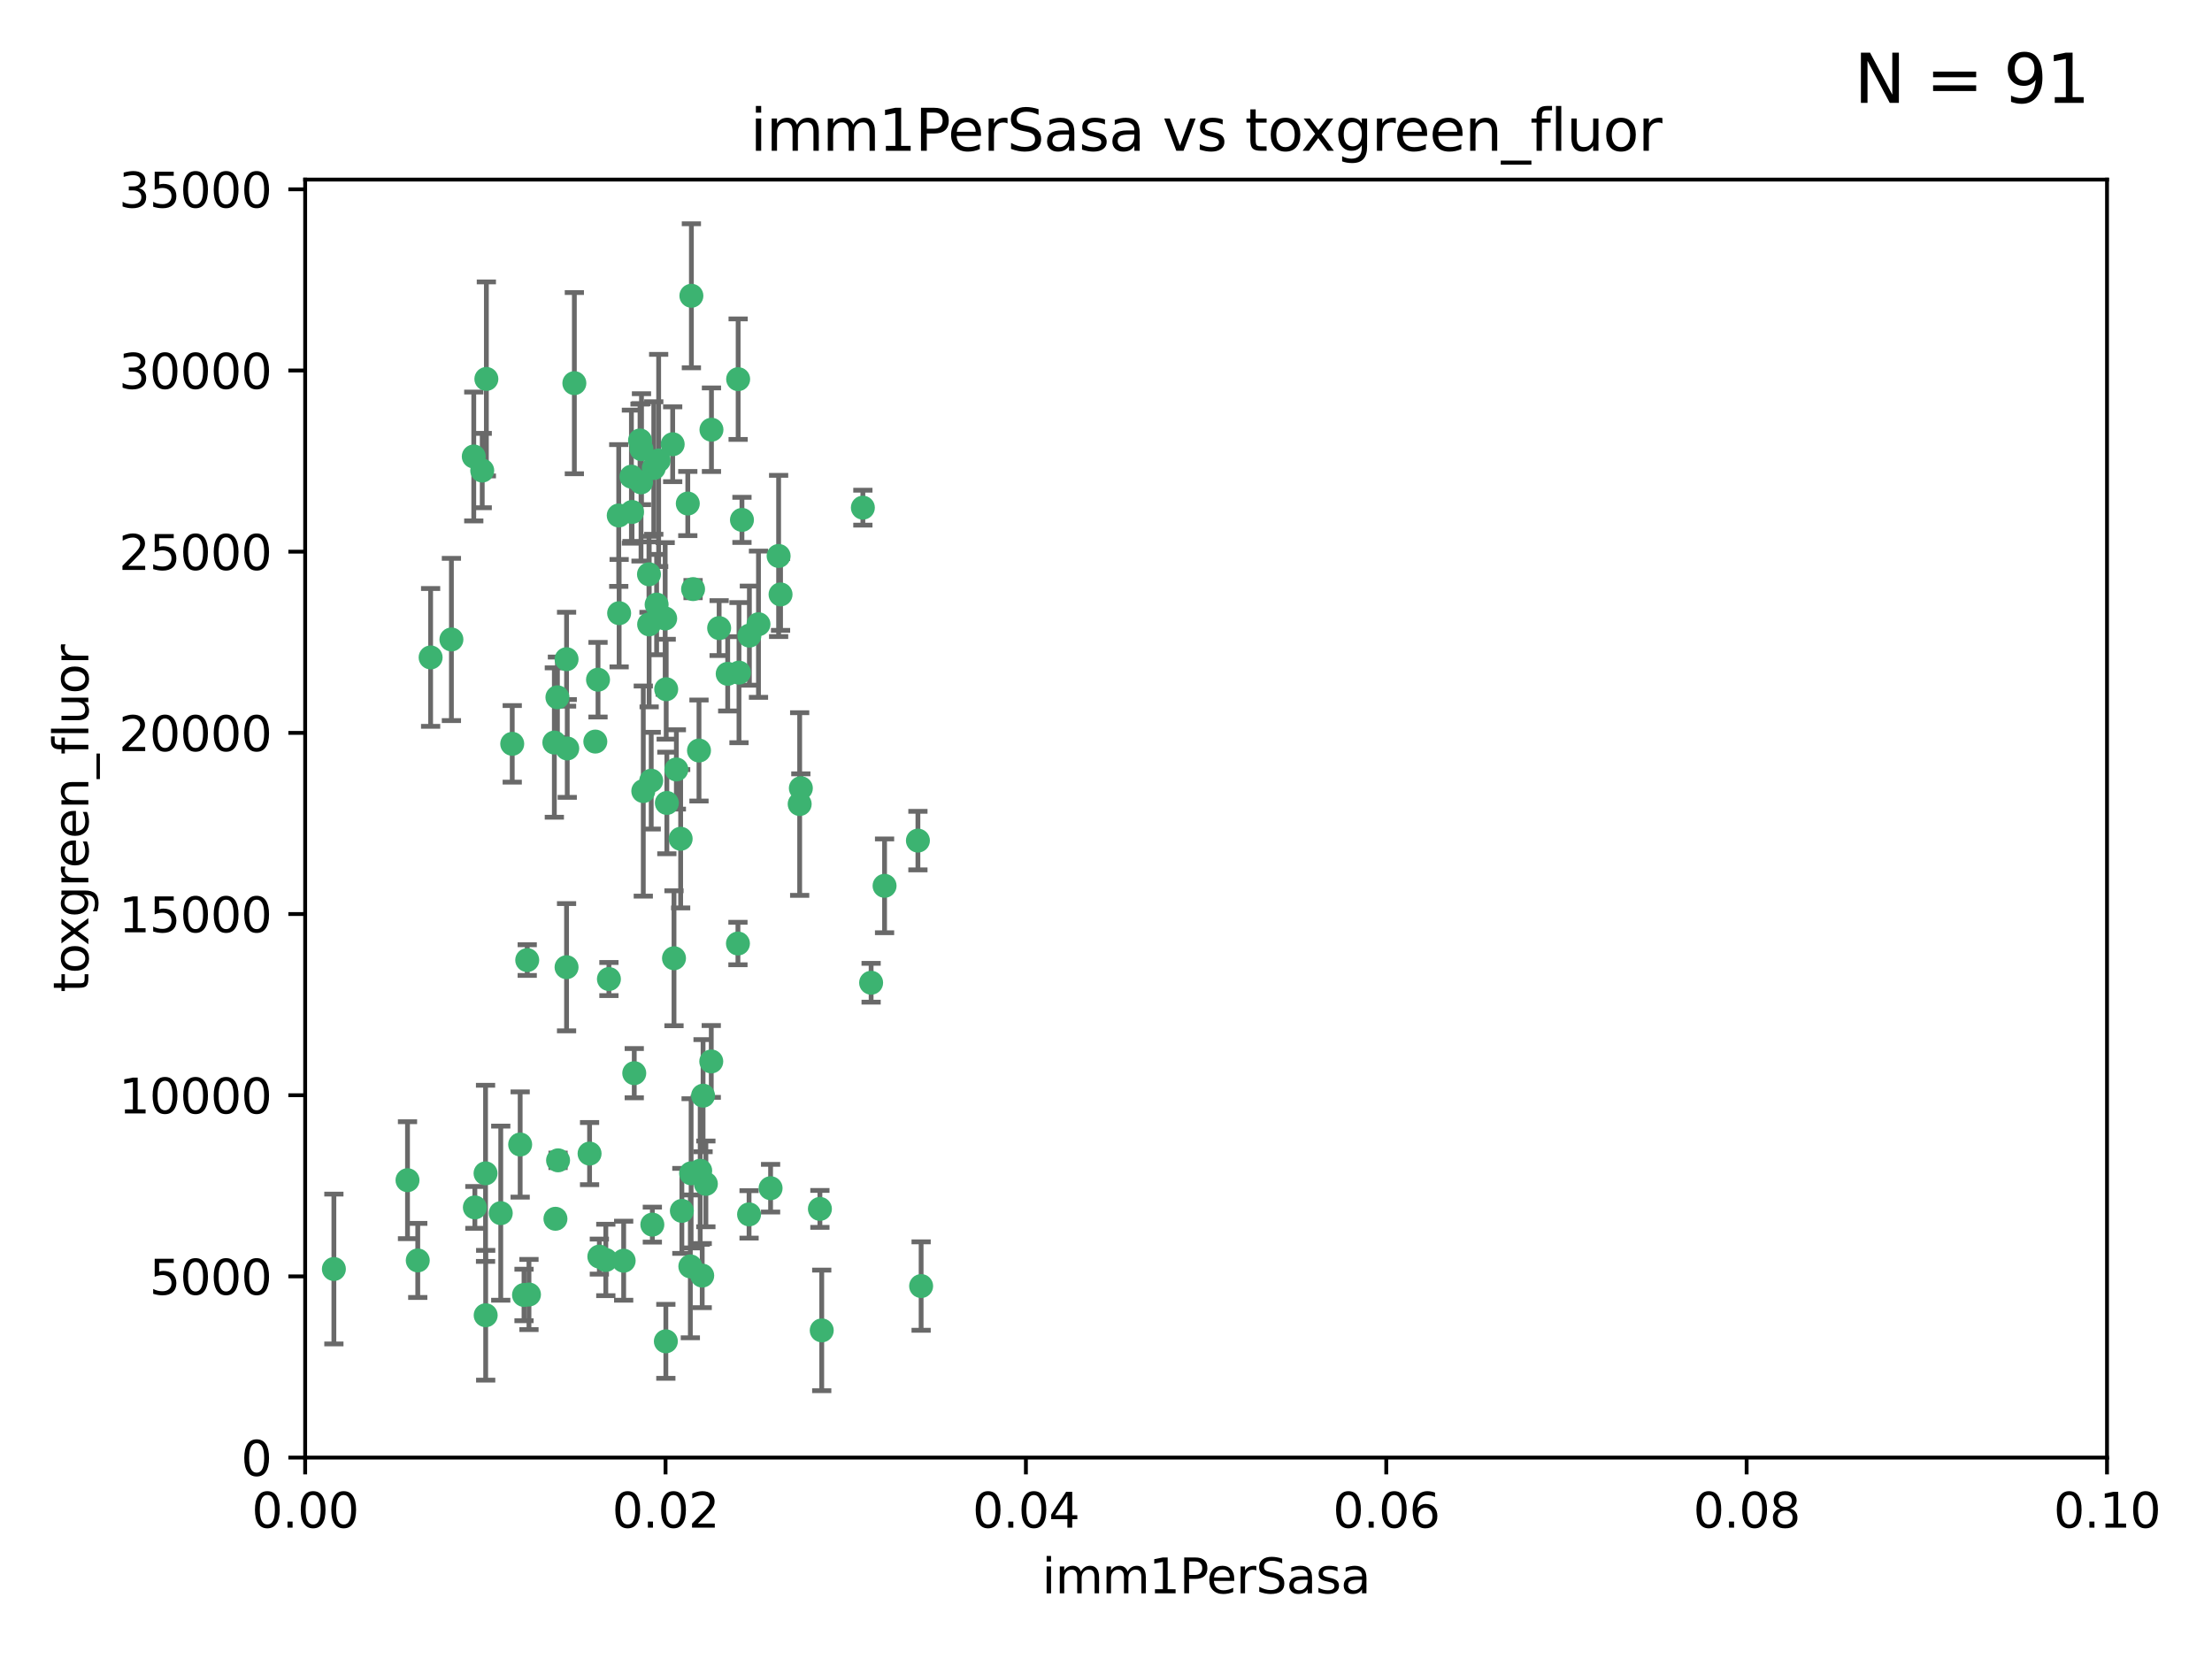 <?xml version="1.0" encoding="utf-8" standalone="no"?>
<!DOCTYPE svg PUBLIC "-//W3C//DTD SVG 1.1//EN"
  "http://www.w3.org/Graphics/SVG/1.1/DTD/svg11.dtd">
<svg xmlns:xlink="http://www.w3.org/1999/xlink" width="460.8pt" height="345.6pt" viewBox="0 0 460.8 345.6" xmlns="http://www.w3.org/2000/svg" version="1.1">
 <defs>
  <style type="text/css">*{stroke-linejoin: round; stroke-linecap: butt}</style>
 </defs>
 <g id="figure_1">
  <g id="patch_1">
   <path d="M 0 345.6 
L 460.8 345.6 
L 460.8 0 
L 0 0 
z
" style="fill: #ffffff"/>
  </g>
  <g id="axes_1">
   <g id="patch_2">
    <path d="M 63.571 303.64 
L 438.93 303.64 
L 438.93 37.411 
L 63.571 37.411 
z
" style="fill: #ffffff"/>
   </g>
   <g id="PathCollection_1">
    <defs>
     <path id="m9adf7b06ae" d="M 0 1.118 
C 0.297 1.118 0.581 1 0.791 0.791 
C 1 0.581 1.118 0.297 1.118 0 
C 1.118 -0.297 1 -0.581 0.791 -0.791 
C 0.581 -1 0.297 -1.118 0 -1.118 
C -0.297 -1.118 -0.581 -1 -0.791 -0.791 
C -1 -0.581 -1.118 -0.297 -1.118 0 
C -1.118 0.297 -1 0.581 -0.791 0.791 
C -0.581 1 -0.297 1.118 0 1.118 
z
" style="stroke: #3cb371"/>
    </defs>
    <g clip-path="url(#p46ffa67e49)">
     <use xlink:href="#m9adf7b06ae" x="101.319" y="78.941" style="fill: #3cb371; stroke: #3cb371"/>
     <use xlink:href="#m9adf7b06ae" x="100.458" y="98.026" style="fill: #3cb371; stroke: #3cb371"/>
     <use xlink:href="#m9adf7b06ae" x="98.695" y="95.094" style="fill: #3cb371; stroke: #3cb371"/>
     <use xlink:href="#m9adf7b06ae" x="89.706" y="136.954" style="fill: #3cb371; stroke: #3cb371"/>
     <use xlink:href="#m9adf7b06ae" x="148.21" y="89.516" style="fill: #3cb371; stroke: #3cb371"/>
     <use xlink:href="#m9adf7b06ae" x="137.211" y="95.918" style="fill: #3cb371; stroke: #3cb371"/>
     <use xlink:href="#m9adf7b06ae" x="162.201" y="115.814" style="fill: #3cb371; stroke: #3cb371"/>
     <use xlink:href="#m9adf7b06ae" x="138.568" y="128.839" style="fill: #3cb371; stroke: #3cb371"/>
     <use xlink:href="#m9adf7b06ae" x="118.027" y="137.321" style="fill: #3cb371; stroke: #3cb371"/>
     <use xlink:href="#m9adf7b06ae" x="133.537" y="100.483" style="fill: #3cb371; stroke: #3cb371"/>
     <use xlink:href="#m9adf7b06ae" x="133.331" y="91.754" style="fill: #3cb371; stroke: #3cb371"/>
     <use xlink:href="#m9adf7b06ae" x="136.786" y="125.947" style="fill: #3cb371; stroke: #3cb371"/>
     <use xlink:href="#m9adf7b06ae" x="135.226" y="130.067" style="fill: #3cb371; stroke: #3cb371"/>
     <use xlink:href="#m9adf7b06ae" x="124.016" y="154.483" style="fill: #3cb371; stroke: #3cb371"/>
     <use xlink:href="#m9adf7b06ae" x="128.894" y="107.386" style="fill: #3cb371; stroke: #3cb371"/>
     <use xlink:href="#m9adf7b06ae" x="131.665" y="106.653" style="fill: #3cb371; stroke: #3cb371"/>
     <use xlink:href="#m9adf7b06ae" x="135.196" y="119.635" style="fill: #3cb371; stroke: #3cb371"/>
     <use xlink:href="#m9adf7b06ae" x="119.649" y="79.819" style="fill: #3cb371; stroke: #3cb371"/>
     <use xlink:href="#m9adf7b06ae" x="144.38" y="122.72" style="fill: #3cb371; stroke: #3cb371"/>
     <use xlink:href="#m9adf7b06ae" x="126.849" y="203.953" style="fill: #3cb371; stroke: #3cb371"/>
     <use xlink:href="#m9adf7b06ae" x="106.707" y="154.954" style="fill: #3cb371; stroke: #3cb371"/>
     <use xlink:href="#m9adf7b06ae" x="143.28" y="104.896" style="fill: #3cb371; stroke: #3cb371"/>
     <use xlink:href="#m9adf7b06ae" x="131.536" y="99.298" style="fill: #3cb371; stroke: #3cb371"/>
     <use xlink:href="#m9adf7b06ae" x="145.613" y="156.348" style="fill: #3cb371; stroke: #3cb371"/>
     <use xlink:href="#m9adf7b06ae" x="179.751" y="105.756" style="fill: #3cb371; stroke: #3cb371"/>
     <use xlink:href="#m9adf7b06ae" x="136.196" y="97.498" style="fill: #3cb371; stroke: #3cb371"/>
     <use xlink:href="#m9adf7b06ae" x="140.132" y="92.545" style="fill: #3cb371; stroke: #3cb371"/>
     <use xlink:href="#m9adf7b06ae" x="154.563" y="108.301" style="fill: #3cb371; stroke: #3cb371"/>
     <use xlink:href="#m9adf7b06ae" x="158.007" y="130.038" style="fill: #3cb371; stroke: #3cb371"/>
     <use xlink:href="#m9adf7b06ae" x="109.831" y="200.005" style="fill: #3cb371; stroke: #3cb371"/>
     <use xlink:href="#m9adf7b06ae" x="153.769" y="78.988" style="fill: #3cb371; stroke: #3cb371"/>
     <use xlink:href="#m9adf7b06ae" x="149.81" y="130.84" style="fill: #3cb371; stroke: #3cb371"/>
     <use xlink:href="#m9adf7b06ae" x="118.169" y="155.918" style="fill: #3cb371; stroke: #3cb371"/>
     <use xlink:href="#m9adf7b06ae" x="135.895" y="255.109" style="fill: #3cb371; stroke: #3cb371"/>
     <use xlink:href="#m9adf7b06ae" x="140.407" y="199.62" style="fill: #3cb371; stroke: #3cb371"/>
     <use xlink:href="#m9adf7b06ae" x="151.594" y="140.37" style="fill: #3cb371; stroke: #3cb371"/>
     <use xlink:href="#m9adf7b06ae" x="133.632" y="93.572" style="fill: #3cb371; stroke: #3cb371"/>
     <use xlink:href="#m9adf7b06ae" x="128.977" y="127.738" style="fill: #3cb371; stroke: #3cb371"/>
     <use xlink:href="#m9adf7b06ae" x="138.918" y="167.27" style="fill: #3cb371; stroke: #3cb371"/>
     <use xlink:href="#m9adf7b06ae" x="116.121" y="145.262" style="fill: #3cb371; stroke: #3cb371"/>
     <use xlink:href="#m9adf7b06ae" x="153.946" y="140.122" style="fill: #3cb371; stroke: #3cb371"/>
     <use xlink:href="#m9adf7b06ae" x="145.864" y="243.887" style="fill: #3cb371; stroke: #3cb371"/>
     <use xlink:href="#m9adf7b06ae" x="144.029" y="61.614" style="fill: #3cb371; stroke: #3cb371"/>
     <use xlink:href="#m9adf7b06ae" x="156.112" y="132.411" style="fill: #3cb371; stroke: #3cb371"/>
     <use xlink:href="#m9adf7b06ae" x="115.709" y="253.893" style="fill: #3cb371; stroke: #3cb371"/>
     <use xlink:href="#m9adf7b06ae" x="160.527" y="247.522" style="fill: #3cb371; stroke: #3cb371"/>
     <use xlink:href="#m9adf7b06ae" x="181.47" y="204.723" style="fill: #3cb371; stroke: #3cb371"/>
     <use xlink:href="#m9adf7b06ae" x="166.831" y="164.19" style="fill: #3cb371; stroke: #3cb371"/>
     <use xlink:href="#m9adf7b06ae" x="94.037" y="133.213" style="fill: #3cb371; stroke: #3cb371"/>
     <use xlink:href="#m9adf7b06ae" x="140.899" y="160.289" style="fill: #3cb371; stroke: #3cb371"/>
     <use xlink:href="#m9adf7b06ae" x="153.727" y="196.552" style="fill: #3cb371; stroke: #3cb371"/>
     <use xlink:href="#m9adf7b06ae" x="148.169" y="221.118" style="fill: #3cb371; stroke: #3cb371"/>
     <use xlink:href="#m9adf7b06ae" x="141.792" y="174.728" style="fill: #3cb371; stroke: #3cb371"/>
     <use xlink:href="#m9adf7b06ae" x="143.973" y="244.424" style="fill: #3cb371; stroke: #3cb371"/>
     <use xlink:href="#m9adf7b06ae" x="69.554" y="264.357" style="fill: #3cb371; stroke: #3cb371"/>
     <use xlink:href="#m9adf7b06ae" x="124.578" y="141.593" style="fill: #3cb371; stroke: #3cb371"/>
     <use xlink:href="#m9adf7b06ae" x="191.219" y="175.112" style="fill: #3cb371; stroke: #3cb371"/>
     <use xlink:href="#m9adf7b06ae" x="109.163" y="269.764" style="fill: #3cb371; stroke: #3cb371"/>
     <use xlink:href="#m9adf7b06ae" x="115.48" y="154.686" style="fill: #3cb371; stroke: #3cb371"/>
     <use xlink:href="#m9adf7b06ae" x="98.924" y="251.524" style="fill: #3cb371; stroke: #3cb371"/>
     <use xlink:href="#m9adf7b06ae" x="134.01" y="164.794" style="fill: #3cb371; stroke: #3cb371"/>
     <use xlink:href="#m9adf7b06ae" x="124.855" y="261.772" style="fill: #3cb371; stroke: #3cb371"/>
     <use xlink:href="#m9adf7b06ae" x="129.921" y="262.628" style="fill: #3cb371; stroke: #3cb371"/>
     <use xlink:href="#m9adf7b06ae" x="87.028" y="262.571" style="fill: #3cb371; stroke: #3cb371"/>
     <use xlink:href="#m9adf7b06ae" x="126.203" y="262.474" style="fill: #3cb371; stroke: #3cb371"/>
     <use xlink:href="#m9adf7b06ae" x="138.782" y="143.576" style="fill: #3cb371; stroke: #3cb371"/>
     <use xlink:href="#m9adf7b06ae" x="84.891" y="245.856" style="fill: #3cb371; stroke: #3cb371"/>
     <use xlink:href="#m9adf7b06ae" x="108.36" y="238.42" style="fill: #3cb371; stroke: #3cb371"/>
     <use xlink:href="#m9adf7b06ae" x="142.046" y="252.246" style="fill: #3cb371; stroke: #3cb371"/>
     <use xlink:href="#m9adf7b06ae" x="59.032" y="258.827" style="fill: #3cb371; stroke: #3cb371"/>
     <use xlink:href="#m9adf7b06ae" x="170.802" y="251.838" style="fill: #3cb371; stroke: #3cb371"/>
     <use xlink:href="#m9adf7b06ae" x="138.709" y="279.423" style="fill: #3cb371; stroke: #3cb371"/>
     <use xlink:href="#m9adf7b06ae" x="135.66" y="162.629" style="fill: #3cb371; stroke: #3cb371"/>
     <use xlink:href="#m9adf7b06ae" x="166.587" y="167.495" style="fill: #3cb371; stroke: #3cb371"/>
     <use xlink:href="#m9adf7b06ae" x="104.316" y="252.723" style="fill: #3cb371; stroke: #3cb371"/>
     <use xlink:href="#m9adf7b06ae" x="132.127" y="223.562" style="fill: #3cb371; stroke: #3cb371"/>
     <use xlink:href="#m9adf7b06ae" x="101.148" y="244.428" style="fill: #3cb371; stroke: #3cb371"/>
     <use xlink:href="#m9adf7b06ae" x="101.176" y="273.991" style="fill: #3cb371; stroke: #3cb371"/>
     <use xlink:href="#m9adf7b06ae" x="162.604" y="123.828" style="fill: #3cb371; stroke: #3cb371"/>
     <use xlink:href="#m9adf7b06ae" x="122.819" y="240.314" style="fill: #3cb371; stroke: #3cb371"/>
     <use xlink:href="#m9adf7b06ae" x="116.256" y="241.718" style="fill: #3cb371; stroke: #3cb371"/>
     <use xlink:href="#m9adf7b06ae" x="156.045" y="252.978" style="fill: #3cb371; stroke: #3cb371"/>
     <use xlink:href="#m9adf7b06ae" x="110.194" y="269.669" style="fill: #3cb371; stroke: #3cb371"/>
     <use xlink:href="#m9adf7b06ae" x="146.283" y="265.728" style="fill: #3cb371; stroke: #3cb371"/>
     <use xlink:href="#m9adf7b06ae" x="171.183" y="277.145" style="fill: #3cb371; stroke: #3cb371"/>
     <use xlink:href="#m9adf7b06ae" x="118.024" y="201.488" style="fill: #3cb371; stroke: #3cb371"/>
     <use xlink:href="#m9adf7b06ae" x="143.811" y="263.81" style="fill: #3cb371; stroke: #3cb371"/>
     <use xlink:href="#m9adf7b06ae" x="184.271" y="184.534" style="fill: #3cb371; stroke: #3cb371"/>
     <use xlink:href="#m9adf7b06ae" x="147.046" y="246.624" style="fill: #3cb371; stroke: #3cb371"/>
     <use xlink:href="#m9adf7b06ae" x="191.887" y="267.91" style="fill: #3cb371; stroke: #3cb371"/>
     <use xlink:href="#m9adf7b06ae" x="146.461" y="228.248" style="fill: #3cb371; stroke: #3cb371"/>
    </g>
   </g>
   <g id="matplotlib.axis_1">
    <g id="xtick_1">
     <g id="line2d_1">
      <defs>
       <path id="mc967c9f308" d="M 0 0 
L 0 3.5 
" style="stroke: #000000; stroke-width: 0.8"/>
      </defs>
      <g>
       <use xlink:href="#mc967c9f308" x="63.571" y="303.64" style="stroke: #000000; stroke-width: 0.8"/>
      </g>
     </g>
     <g id="text_1">
      <!-- 0.00 -->
      <g transform="translate(52.438 318.238)scale(0.1 -0.1)">
       <defs>
        <path id="DejaVuSans-30" d="M 2034 4250 
Q 1547 4250 1301 3770 
Q 1056 3291 1056 2328 
Q 1056 1369 1301 889 
Q 1547 409 2034 409 
Q 2525 409 2770 889 
Q 3016 1369 3016 2328 
Q 3016 3291 2770 3770 
Q 2525 4250 2034 4250 
z
M 2034 4750 
Q 2819 4750 3233 4129 
Q 3647 3509 3647 2328 
Q 3647 1150 3233 529 
Q 2819 -91 2034 -91 
Q 1250 -91 836 529 
Q 422 1150 422 2328 
Q 422 3509 836 4129 
Q 1250 4750 2034 4750 
z
" transform="scale(0.016)"/>
        <path id="DejaVuSans-2e" d="M 684 794 
L 1344 794 
L 1344 0 
L 684 0 
L 684 794 
z
" transform="scale(0.016)"/>
       </defs>
       <use xlink:href="#DejaVuSans-30"/>
       <use xlink:href="#DejaVuSans-2e" x="63.623"/>
       <use xlink:href="#DejaVuSans-30" x="95.41"/>
       <use xlink:href="#DejaVuSans-30" x="159.033"/>
      </g>
     </g>
    </g>
    <g id="xtick_2">
     <g id="line2d_2">
      <g>
       <use xlink:href="#mc967c9f308" x="138.643" y="303.64" style="stroke: #000000; stroke-width: 0.8"/>
      </g>
     </g>
     <g id="text_2">
      <!-- 0.02 -->
      <g transform="translate(127.51 318.238)scale(0.1 -0.1)">
       <defs>
        <path id="DejaVuSans-32" d="M 1228 531 
L 3431 531 
L 3431 0 
L 469 0 
L 469 531 
Q 828 903 1448 1529 
Q 2069 2156 2228 2338 
Q 2531 2678 2651 2914 
Q 2772 3150 2772 3378 
Q 2772 3750 2511 3984 
Q 2250 4219 1831 4219 
Q 1534 4219 1204 4116 
Q 875 4013 500 3803 
L 500 4441 
Q 881 4594 1212 4672 
Q 1544 4750 1819 4750 
Q 2544 4750 2975 4387 
Q 3406 4025 3406 3419 
Q 3406 3131 3298 2873 
Q 3191 2616 2906 2266 
Q 2828 2175 2409 1742 
Q 1991 1309 1228 531 
z
" transform="scale(0.016)"/>
       </defs>
       <use xlink:href="#DejaVuSans-30"/>
       <use xlink:href="#DejaVuSans-2e" x="63.623"/>
       <use xlink:href="#DejaVuSans-30" x="95.41"/>
       <use xlink:href="#DejaVuSans-32" x="159.033"/>
      </g>
     </g>
    </g>
    <g id="xtick_3">
     <g id="line2d_3">
      <g>
       <use xlink:href="#mc967c9f308" x="213.715" y="303.64" style="stroke: #000000; stroke-width: 0.8"/>
      </g>
     </g>
     <g id="text_3">
      <!-- 0.04 -->
      <g transform="translate(202.582 318.238)scale(0.1 -0.1)">
       <defs>
        <path id="DejaVuSans-34" d="M 2419 4116 
L 825 1625 
L 2419 1625 
L 2419 4116 
z
M 2253 4666 
L 3047 4666 
L 3047 1625 
L 3713 1625 
L 3713 1100 
L 3047 1100 
L 3047 0 
L 2419 0 
L 2419 1100 
L 313 1100 
L 313 1709 
L 2253 4666 
z
" transform="scale(0.016)"/>
       </defs>
       <use xlink:href="#DejaVuSans-30"/>
       <use xlink:href="#DejaVuSans-2e" x="63.623"/>
       <use xlink:href="#DejaVuSans-30" x="95.41"/>
       <use xlink:href="#DejaVuSans-34" x="159.033"/>
      </g>
     </g>
    </g>
    <g id="xtick_4">
     <g id="line2d_4">
      <g>
       <use xlink:href="#mc967c9f308" x="288.786" y="303.64" style="stroke: #000000; stroke-width: 0.8"/>
      </g>
     </g>
     <g id="text_4">
      <!-- 0.06 -->
      <g transform="translate(277.654 318.238)scale(0.1 -0.1)">
       <defs>
        <path id="DejaVuSans-36" d="M 2113 2584 
Q 1688 2584 1439 2293 
Q 1191 2003 1191 1497 
Q 1191 994 1439 701 
Q 1688 409 2113 409 
Q 2538 409 2786 701 
Q 3034 994 3034 1497 
Q 3034 2003 2786 2293 
Q 2538 2584 2113 2584 
z
M 3366 4563 
L 3366 3988 
Q 3128 4100 2886 4159 
Q 2644 4219 2406 4219 
Q 1781 4219 1451 3797 
Q 1122 3375 1075 2522 
Q 1259 2794 1537 2939 
Q 1816 3084 2150 3084 
Q 2853 3084 3261 2657 
Q 3669 2231 3669 1497 
Q 3669 778 3244 343 
Q 2819 -91 2113 -91 
Q 1303 -91 875 529 
Q 447 1150 447 2328 
Q 447 3434 972 4092 
Q 1497 4750 2381 4750 
Q 2619 4750 2861 4703 
Q 3103 4656 3366 4563 
z
" transform="scale(0.016)"/>
       </defs>
       <use xlink:href="#DejaVuSans-30"/>
       <use xlink:href="#DejaVuSans-2e" x="63.623"/>
       <use xlink:href="#DejaVuSans-30" x="95.41"/>
       <use xlink:href="#DejaVuSans-36" x="159.033"/>
      </g>
     </g>
    </g>
    <g id="xtick_5">
     <g id="line2d_5">
      <g>
       <use xlink:href="#mc967c9f308" x="363.858" y="303.64" style="stroke: #000000; stroke-width: 0.8"/>
      </g>
     </g>
     <g id="text_5">
      <!-- 0.08 -->
      <g transform="translate(352.725 318.238)scale(0.1 -0.1)">
       <defs>
        <path id="DejaVuSans-38" d="M 2034 2216 
Q 1584 2216 1326 1975 
Q 1069 1734 1069 1313 
Q 1069 891 1326 650 
Q 1584 409 2034 409 
Q 2484 409 2743 651 
Q 3003 894 3003 1313 
Q 3003 1734 2745 1975 
Q 2488 2216 2034 2216 
z
M 1403 2484 
Q 997 2584 770 2862 
Q 544 3141 544 3541 
Q 544 4100 942 4425 
Q 1341 4750 2034 4750 
Q 2731 4750 3128 4425 
Q 3525 4100 3525 3541 
Q 3525 3141 3298 2862 
Q 3072 2584 2669 2484 
Q 3125 2378 3379 2068 
Q 3634 1759 3634 1313 
Q 3634 634 3220 271 
Q 2806 -91 2034 -91 
Q 1263 -91 848 271 
Q 434 634 434 1313 
Q 434 1759 690 2068 
Q 947 2378 1403 2484 
z
M 1172 3481 
Q 1172 3119 1398 2916 
Q 1625 2713 2034 2713 
Q 2441 2713 2670 2916 
Q 2900 3119 2900 3481 
Q 2900 3844 2670 4047 
Q 2441 4250 2034 4250 
Q 1625 4250 1398 4047 
Q 1172 3844 1172 3481 
z
" transform="scale(0.016)"/>
       </defs>
       <use xlink:href="#DejaVuSans-30"/>
       <use xlink:href="#DejaVuSans-2e" x="63.623"/>
       <use xlink:href="#DejaVuSans-30" x="95.41"/>
       <use xlink:href="#DejaVuSans-38" x="159.033"/>
      </g>
     </g>
    </g>
    <g id="xtick_6">
     <g id="line2d_6">
      <g>
       <use xlink:href="#mc967c9f308" x="438.93" y="303.64" style="stroke: #000000; stroke-width: 0.8"/>
      </g>
     </g>
     <g id="text_6">
      <!-- 0.10 -->
      <g transform="translate(427.797 318.238)scale(0.1 -0.1)">
       <defs>
        <path id="DejaVuSans-31" d="M 794 531 
L 1825 531 
L 1825 4091 
L 703 3866 
L 703 4441 
L 1819 4666 
L 2450 4666 
L 2450 531 
L 3481 531 
L 3481 0 
L 794 0 
L 794 531 
z
" transform="scale(0.016)"/>
       </defs>
       <use xlink:href="#DejaVuSans-30"/>
       <use xlink:href="#DejaVuSans-2e" x="63.623"/>
       <use xlink:href="#DejaVuSans-31" x="95.41"/>
       <use xlink:href="#DejaVuSans-30" x="159.033"/>
      </g>
     </g>
    </g>
    <g id="text_7">
     <!-- imm1PerSasa -->
     <g transform="translate(217.067 331.917)scale(0.1 -0.1)">
      <defs>
       <path id="DejaVuSans-69" d="M 603 3500 
L 1178 3500 
L 1178 0 
L 603 0 
L 603 3500 
z
M 603 4863 
L 1178 4863 
L 1178 4134 
L 603 4134 
L 603 4863 
z
" transform="scale(0.016)"/>
       <path id="DejaVuSans-6d" d="M 3328 2828 
Q 3544 3216 3844 3400 
Q 4144 3584 4550 3584 
Q 5097 3584 5394 3201 
Q 5691 2819 5691 2113 
L 5691 0 
L 5113 0 
L 5113 2094 
Q 5113 2597 4934 2840 
Q 4756 3084 4391 3084 
Q 3944 3084 3684 2787 
Q 3425 2491 3425 1978 
L 3425 0 
L 2847 0 
L 2847 2094 
Q 2847 2600 2669 2842 
Q 2491 3084 2119 3084 
Q 1678 3084 1418 2786 
Q 1159 2488 1159 1978 
L 1159 0 
L 581 0 
L 581 3500 
L 1159 3500 
L 1159 2956 
Q 1356 3278 1631 3431 
Q 1906 3584 2284 3584 
Q 2666 3584 2933 3390 
Q 3200 3197 3328 2828 
z
" transform="scale(0.016)"/>
       <path id="DejaVuSans-50" d="M 1259 4147 
L 1259 2394 
L 2053 2394 
Q 2494 2394 2734 2622 
Q 2975 2850 2975 3272 
Q 2975 3691 2734 3919 
Q 2494 4147 2053 4147 
L 1259 4147 
z
M 628 4666 
L 2053 4666 
Q 2838 4666 3239 4311 
Q 3641 3956 3641 3272 
Q 3641 2581 3239 2228 
Q 2838 1875 2053 1875 
L 1259 1875 
L 1259 0 
L 628 0 
L 628 4666 
z
" transform="scale(0.016)"/>
       <path id="DejaVuSans-65" d="M 3597 1894 
L 3597 1613 
L 953 1613 
Q 991 1019 1311 708 
Q 1631 397 2203 397 
Q 2534 397 2845 478 
Q 3156 559 3463 722 
L 3463 178 
Q 3153 47 2828 -22 
Q 2503 -91 2169 -91 
Q 1331 -91 842 396 
Q 353 884 353 1716 
Q 353 2575 817 3079 
Q 1281 3584 2069 3584 
Q 2775 3584 3186 3129 
Q 3597 2675 3597 1894 
z
M 3022 2063 
Q 3016 2534 2758 2815 
Q 2500 3097 2075 3097 
Q 1594 3097 1305 2825 
Q 1016 2553 972 2059 
L 3022 2063 
z
" transform="scale(0.016)"/>
       <path id="DejaVuSans-72" d="M 2631 2963 
Q 2534 3019 2420 3045 
Q 2306 3072 2169 3072 
Q 1681 3072 1420 2755 
Q 1159 2438 1159 1844 
L 1159 0 
L 581 0 
L 581 3500 
L 1159 3500 
L 1159 2956 
Q 1341 3275 1631 3429 
Q 1922 3584 2338 3584 
Q 2397 3584 2469 3576 
Q 2541 3569 2628 3553 
L 2631 2963 
z
" transform="scale(0.016)"/>
       <path id="DejaVuSans-53" d="M 3425 4513 
L 3425 3897 
Q 3066 4069 2747 4153 
Q 2428 4238 2131 4238 
Q 1616 4238 1336 4038 
Q 1056 3838 1056 3469 
Q 1056 3159 1242 3001 
Q 1428 2844 1947 2747 
L 2328 2669 
Q 3034 2534 3370 2195 
Q 3706 1856 3706 1288 
Q 3706 609 3251 259 
Q 2797 -91 1919 -91 
Q 1588 -91 1214 -16 
Q 841 59 441 206 
L 441 856 
Q 825 641 1194 531 
Q 1563 422 1919 422 
Q 2459 422 2753 634 
Q 3047 847 3047 1241 
Q 3047 1584 2836 1778 
Q 2625 1972 2144 2069 
L 1759 2144 
Q 1053 2284 737 2584 
Q 422 2884 422 3419 
Q 422 4038 858 4394 
Q 1294 4750 2059 4750 
Q 2388 4750 2728 4690 
Q 3069 4631 3425 4513 
z
" transform="scale(0.016)"/>
       <path id="DejaVuSans-61" d="M 2194 1759 
Q 1497 1759 1228 1600 
Q 959 1441 959 1056 
Q 959 750 1161 570 
Q 1363 391 1709 391 
Q 2188 391 2477 730 
Q 2766 1069 2766 1631 
L 2766 1759 
L 2194 1759 
z
M 3341 1997 
L 3341 0 
L 2766 0 
L 2766 531 
Q 2569 213 2275 61 
Q 1981 -91 1556 -91 
Q 1019 -91 701 211 
Q 384 513 384 1019 
Q 384 1609 779 1909 
Q 1175 2209 1959 2209 
L 2766 2209 
L 2766 2266 
Q 2766 2663 2505 2880 
Q 2244 3097 1772 3097 
Q 1472 3097 1187 3025 
Q 903 2953 641 2809 
L 641 3341 
Q 956 3463 1253 3523 
Q 1550 3584 1831 3584 
Q 2591 3584 2966 3190 
Q 3341 2797 3341 1997 
z
" transform="scale(0.016)"/>
       <path id="DejaVuSans-73" d="M 2834 3397 
L 2834 2853 
Q 2591 2978 2328 3040 
Q 2066 3103 1784 3103 
Q 1356 3103 1142 2972 
Q 928 2841 928 2578 
Q 928 2378 1081 2264 
Q 1234 2150 1697 2047 
L 1894 2003 
Q 2506 1872 2764 1633 
Q 3022 1394 3022 966 
Q 3022 478 2636 193 
Q 2250 -91 1575 -91 
Q 1294 -91 989 -36 
Q 684 19 347 128 
L 347 722 
Q 666 556 975 473 
Q 1284 391 1588 391 
Q 1994 391 2212 530 
Q 2431 669 2431 922 
Q 2431 1156 2273 1281 
Q 2116 1406 1581 1522 
L 1381 1569 
Q 847 1681 609 1914 
Q 372 2147 372 2553 
Q 372 3047 722 3315 
Q 1072 3584 1716 3584 
Q 2034 3584 2315 3537 
Q 2597 3491 2834 3397 
z
" transform="scale(0.016)"/>
      </defs>
      <use xlink:href="#DejaVuSans-69"/>
      <use xlink:href="#DejaVuSans-6d" x="27.783"/>
      <use xlink:href="#DejaVuSans-6d" x="125.195"/>
      <use xlink:href="#DejaVuSans-31" x="222.607"/>
      <use xlink:href="#DejaVuSans-50" x="286.23"/>
      <use xlink:href="#DejaVuSans-65" x="342.908"/>
      <use xlink:href="#DejaVuSans-72" x="404.432"/>
      <use xlink:href="#DejaVuSans-53" x="445.545"/>
      <use xlink:href="#DejaVuSans-61" x="509.021"/>
      <use xlink:href="#DejaVuSans-73" x="570.301"/>
      <use xlink:href="#DejaVuSans-61" x="622.4"/>
     </g>
    </g>
   </g>
   <g id="matplotlib.axis_2">
    <g id="ytick_1">
     <g id="line2d_7">
      <defs>
       <path id="mdb2059e1a1" d="M 0 0 
L -3.5 0 
" style="stroke: #000000; stroke-width: 0.8"/>
      </defs>
      <g>
       <use xlink:href="#mdb2059e1a1" x="63.571" y="303.64" style="stroke: #000000; stroke-width: 0.8"/>
      </g>
     </g>
     <g id="text_8">
      <!-- 0 -->
      <g transform="translate(50.209 307.439)scale(0.1 -0.1)">
       <use xlink:href="#DejaVuSans-30"/>
      </g>
     </g>
    </g>
    <g id="ytick_2">
     <g id="line2d_8">
      <g>
       <use xlink:href="#mdb2059e1a1" x="63.571" y="265.897" style="stroke: #000000; stroke-width: 0.8"/>
      </g>
     </g>
     <g id="text_9">
      <!-- 5000 -->
      <g transform="translate(31.121 269.696)scale(0.1 -0.1)">
       <defs>
        <path id="DejaVuSans-35" d="M 691 4666 
L 3169 4666 
L 3169 4134 
L 1269 4134 
L 1269 2991 
Q 1406 3038 1543 3061 
Q 1681 3084 1819 3084 
Q 2600 3084 3056 2656 
Q 3513 2228 3513 1497 
Q 3513 744 3044 326 
Q 2575 -91 1722 -91 
Q 1428 -91 1123 -41 
Q 819 9 494 109 
L 494 744 
Q 775 591 1075 516 
Q 1375 441 1709 441 
Q 2250 441 2565 725 
Q 2881 1009 2881 1497 
Q 2881 1984 2565 2268 
Q 2250 2553 1709 2553 
Q 1456 2553 1204 2497 
Q 953 2441 691 2322 
L 691 4666 
z
" transform="scale(0.016)"/>
       </defs>
       <use xlink:href="#DejaVuSans-35"/>
       <use xlink:href="#DejaVuSans-30" x="63.623"/>
       <use xlink:href="#DejaVuSans-30" x="127.246"/>
       <use xlink:href="#DejaVuSans-30" x="190.869"/>
      </g>
     </g>
    </g>
    <g id="ytick_3">
     <g id="line2d_9">
      <g>
       <use xlink:href="#mdb2059e1a1" x="63.571" y="228.154" style="stroke: #000000; stroke-width: 0.8"/>
      </g>
     </g>
     <g id="text_10">
      <!-- 10000 -->
      <g transform="translate(24.759 231.953)scale(0.1 -0.1)">
       <use xlink:href="#DejaVuSans-31"/>
       <use xlink:href="#DejaVuSans-30" x="63.623"/>
       <use xlink:href="#DejaVuSans-30" x="127.246"/>
       <use xlink:href="#DejaVuSans-30" x="190.869"/>
       <use xlink:href="#DejaVuSans-30" x="254.492"/>
      </g>
     </g>
    </g>
    <g id="ytick_4">
     <g id="line2d_10">
      <g>
       <use xlink:href="#mdb2059e1a1" x="63.571" y="190.411" style="stroke: #000000; stroke-width: 0.8"/>
      </g>
     </g>
     <g id="text_11">
      <!-- 15000 -->
      <g transform="translate(24.759 194.21)scale(0.1 -0.1)">
       <use xlink:href="#DejaVuSans-31"/>
       <use xlink:href="#DejaVuSans-35" x="63.623"/>
       <use xlink:href="#DejaVuSans-30" x="127.246"/>
       <use xlink:href="#DejaVuSans-30" x="190.869"/>
       <use xlink:href="#DejaVuSans-30" x="254.492"/>
      </g>
     </g>
    </g>
    <g id="ytick_5">
     <g id="line2d_11">
      <g>
       <use xlink:href="#mdb2059e1a1" x="63.571" y="152.668" style="stroke: #000000; stroke-width: 0.8"/>
      </g>
     </g>
     <g id="text_12">
      <!-- 20000 -->
      <g transform="translate(24.759 156.467)scale(0.1 -0.1)">
       <use xlink:href="#DejaVuSans-32"/>
       <use xlink:href="#DejaVuSans-30" x="63.623"/>
       <use xlink:href="#DejaVuSans-30" x="127.246"/>
       <use xlink:href="#DejaVuSans-30" x="190.869"/>
       <use xlink:href="#DejaVuSans-30" x="254.492"/>
      </g>
     </g>
    </g>
    <g id="ytick_6">
     <g id="line2d_12">
      <g>
       <use xlink:href="#mdb2059e1a1" x="63.571" y="114.925" style="stroke: #000000; stroke-width: 0.8"/>
      </g>
     </g>
     <g id="text_13">
      <!-- 25000 -->
      <g transform="translate(24.759 118.724)scale(0.1 -0.1)">
       <use xlink:href="#DejaVuSans-32"/>
       <use xlink:href="#DejaVuSans-35" x="63.623"/>
       <use xlink:href="#DejaVuSans-30" x="127.246"/>
       <use xlink:href="#DejaVuSans-30" x="190.869"/>
       <use xlink:href="#DejaVuSans-30" x="254.492"/>
      </g>
     </g>
    </g>
    <g id="ytick_7">
     <g id="line2d_13">
      <g>
       <use xlink:href="#mdb2059e1a1" x="63.571" y="77.181" style="stroke: #000000; stroke-width: 0.8"/>
      </g>
     </g>
     <g id="text_14">
      <!-- 30000 -->
      <g transform="translate(24.759 80.981)scale(0.1 -0.1)">
       <defs>
        <path id="DejaVuSans-33" d="M 2597 2516 
Q 3050 2419 3304 2112 
Q 3559 1806 3559 1356 
Q 3559 666 3084 287 
Q 2609 -91 1734 -91 
Q 1441 -91 1130 -33 
Q 819 25 488 141 
L 488 750 
Q 750 597 1062 519 
Q 1375 441 1716 441 
Q 2309 441 2620 675 
Q 2931 909 2931 1356 
Q 2931 1769 2642 2001 
Q 2353 2234 1838 2234 
L 1294 2234 
L 1294 2753 
L 1863 2753 
Q 2328 2753 2575 2939 
Q 2822 3125 2822 3475 
Q 2822 3834 2567 4026 
Q 2313 4219 1838 4219 
Q 1578 4219 1281 4162 
Q 984 4106 628 3988 
L 628 4550 
Q 988 4650 1302 4700 
Q 1616 4750 1894 4750 
Q 2613 4750 3031 4423 
Q 3450 4097 3450 3541 
Q 3450 3153 3228 2886 
Q 3006 2619 2597 2516 
z
" transform="scale(0.016)"/>
       </defs>
       <use xlink:href="#DejaVuSans-33"/>
       <use xlink:href="#DejaVuSans-30" x="63.623"/>
       <use xlink:href="#DejaVuSans-30" x="127.246"/>
       <use xlink:href="#DejaVuSans-30" x="190.869"/>
       <use xlink:href="#DejaVuSans-30" x="254.492"/>
      </g>
     </g>
    </g>
    <g id="ytick_8">
     <g id="line2d_14">
      <g>
       <use xlink:href="#mdb2059e1a1" x="63.571" y="39.438" style="stroke: #000000; stroke-width: 0.8"/>
      </g>
     </g>
     <g id="text_15">
      <!-- 35000 -->
      <g transform="translate(24.759 43.238)scale(0.1 -0.1)">
       <use xlink:href="#DejaVuSans-33"/>
       <use xlink:href="#DejaVuSans-35" x="63.623"/>
       <use xlink:href="#DejaVuSans-30" x="127.246"/>
       <use xlink:href="#DejaVuSans-30" x="190.869"/>
       <use xlink:href="#DejaVuSans-30" x="254.492"/>
      </g>
     </g>
    </g>
    <g id="text_16">
     <!-- toxgreen_fluor -->
     <g transform="translate(18.401 206.72)rotate(-90)scale(0.1 -0.1)">
      <defs>
       <path id="DejaVuSans-74" d="M 1172 4494 
L 1172 3500 
L 2356 3500 
L 2356 3053 
L 1172 3053 
L 1172 1153 
Q 1172 725 1289 603 
Q 1406 481 1766 481 
L 2356 481 
L 2356 0 
L 1766 0 
Q 1100 0 847 248 
Q 594 497 594 1153 
L 594 3053 
L 172 3053 
L 172 3500 
L 594 3500 
L 594 4494 
L 1172 4494 
z
" transform="scale(0.016)"/>
       <path id="DejaVuSans-6f" d="M 1959 3097 
Q 1497 3097 1228 2736 
Q 959 2375 959 1747 
Q 959 1119 1226 758 
Q 1494 397 1959 397 
Q 2419 397 2687 759 
Q 2956 1122 2956 1747 
Q 2956 2369 2687 2733 
Q 2419 3097 1959 3097 
z
M 1959 3584 
Q 2709 3584 3137 3096 
Q 3566 2609 3566 1747 
Q 3566 888 3137 398 
Q 2709 -91 1959 -91 
Q 1206 -91 779 398 
Q 353 888 353 1747 
Q 353 2609 779 3096 
Q 1206 3584 1959 3584 
z
" transform="scale(0.016)"/>
       <path id="DejaVuSans-78" d="M 3513 3500 
L 2247 1797 
L 3578 0 
L 2900 0 
L 1881 1375 
L 863 0 
L 184 0 
L 1544 1831 
L 300 3500 
L 978 3500 
L 1906 2253 
L 2834 3500 
L 3513 3500 
z
" transform="scale(0.016)"/>
       <path id="DejaVuSans-67" d="M 2906 1791 
Q 2906 2416 2648 2759 
Q 2391 3103 1925 3103 
Q 1463 3103 1205 2759 
Q 947 2416 947 1791 
Q 947 1169 1205 825 
Q 1463 481 1925 481 
Q 2391 481 2648 825 
Q 2906 1169 2906 1791 
z
M 3481 434 
Q 3481 -459 3084 -895 
Q 2688 -1331 1869 -1331 
Q 1566 -1331 1297 -1286 
Q 1028 -1241 775 -1147 
L 775 -588 
Q 1028 -725 1275 -790 
Q 1522 -856 1778 -856 
Q 2344 -856 2625 -561 
Q 2906 -266 2906 331 
L 2906 616 
Q 2728 306 2450 153 
Q 2172 0 1784 0 
Q 1141 0 747 490 
Q 353 981 353 1791 
Q 353 2603 747 3093 
Q 1141 3584 1784 3584 
Q 2172 3584 2450 3431 
Q 2728 3278 2906 2969 
L 2906 3500 
L 3481 3500 
L 3481 434 
z
" transform="scale(0.016)"/>
       <path id="DejaVuSans-6e" d="M 3513 2113 
L 3513 0 
L 2938 0 
L 2938 2094 
Q 2938 2591 2744 2837 
Q 2550 3084 2163 3084 
Q 1697 3084 1428 2787 
Q 1159 2491 1159 1978 
L 1159 0 
L 581 0 
L 581 3500 
L 1159 3500 
L 1159 2956 
Q 1366 3272 1645 3428 
Q 1925 3584 2291 3584 
Q 2894 3584 3203 3211 
Q 3513 2838 3513 2113 
z
" transform="scale(0.016)"/>
       <path id="DejaVuSans-5f" d="M 3263 -1063 
L 3263 -1509 
L -63 -1509 
L -63 -1063 
L 3263 -1063 
z
" transform="scale(0.016)"/>
       <path id="DejaVuSans-66" d="M 2375 4863 
L 2375 4384 
L 1825 4384 
Q 1516 4384 1395 4259 
Q 1275 4134 1275 3809 
L 1275 3500 
L 2222 3500 
L 2222 3053 
L 1275 3053 
L 1275 0 
L 697 0 
L 697 3053 
L 147 3053 
L 147 3500 
L 697 3500 
L 697 3744 
Q 697 4328 969 4595 
Q 1241 4863 1831 4863 
L 2375 4863 
z
" transform="scale(0.016)"/>
       <path id="DejaVuSans-6c" d="M 603 4863 
L 1178 4863 
L 1178 0 
L 603 0 
L 603 4863 
z
" transform="scale(0.016)"/>
       <path id="DejaVuSans-75" d="M 544 1381 
L 544 3500 
L 1119 3500 
L 1119 1403 
Q 1119 906 1312 657 
Q 1506 409 1894 409 
Q 2359 409 2629 706 
Q 2900 1003 2900 1516 
L 2900 3500 
L 3475 3500 
L 3475 0 
L 2900 0 
L 2900 538 
Q 2691 219 2414 64 
Q 2138 -91 1772 -91 
Q 1169 -91 856 284 
Q 544 659 544 1381 
z
M 1991 3584 
L 1991 3584 
z
" transform="scale(0.016)"/>
      </defs>
      <use xlink:href="#DejaVuSans-74"/>
      <use xlink:href="#DejaVuSans-6f" x="39.209"/>
      <use xlink:href="#DejaVuSans-78" x="97.266"/>
      <use xlink:href="#DejaVuSans-67" x="156.445"/>
      <use xlink:href="#DejaVuSans-72" x="219.922"/>
      <use xlink:href="#DejaVuSans-65" x="258.785"/>
      <use xlink:href="#DejaVuSans-65" x="320.309"/>
      <use xlink:href="#DejaVuSans-6e" x="381.832"/>
      <use xlink:href="#DejaVuSans-5f" x="445.211"/>
      <use xlink:href="#DejaVuSans-66" x="495.211"/>
      <use xlink:href="#DejaVuSans-6c" x="530.416"/>
      <use xlink:href="#DejaVuSans-75" x="558.199"/>
      <use xlink:href="#DejaVuSans-6f" x="621.578"/>
      <use xlink:href="#DejaVuSans-72" x="682.76"/>
     </g>
    </g>
   </g>
   <g id="LineCollection_1">
    <path d="M 101.319 99.149 
L 101.319 58.733 
" clip-path="url(#p46ffa67e49)" style="fill: none; stroke: #696969"/>
    <path d="M 100.458 105.772 
L 100.458 90.281 
" clip-path="url(#p46ffa67e49)" style="fill: none; stroke: #696969"/>
    <path d="M 98.695 108.514 
L 98.695 81.675 
" clip-path="url(#p46ffa67e49)" style="fill: none; stroke: #696969"/>
    <path d="M 89.706 151.309 
L 89.706 122.599 
" clip-path="url(#p46ffa67e49)" style="fill: none; stroke: #696969"/>
    <path d="M 148.21 98.217 
L 148.21 80.815 
" clip-path="url(#p46ffa67e49)" style="fill: none; stroke: #696969"/>
    <path d="M 137.211 118.013 
L 137.211 73.824 
" clip-path="url(#p46ffa67e49)" style="fill: none; stroke: #696969"/>
    <path d="M 162.201 132.604 
L 162.201 99.024 
" clip-path="url(#p46ffa67e49)" style="fill: none; stroke: #696969"/>
    <path d="M 138.568 144.637 
L 138.568 113.041 
" clip-path="url(#p46ffa67e49)" style="fill: none; stroke: #696969"/>
    <path d="M 118.027 147.102 
L 118.027 127.541 
" clip-path="url(#p46ffa67e49)" style="fill: none; stroke: #696969"/>
    <path d="M 133.537 116.878 
L 133.537 84.088 
" clip-path="url(#p46ffa67e49)" style="fill: none; stroke: #696969"/>
    <path d="M 133.331 99.334 
L 133.331 84.174 
" clip-path="url(#p46ffa67e49)" style="fill: none; stroke: #696969"/>
    <path d="M 136.786 136.397 
L 136.786 115.497 
" clip-path="url(#p46ffa67e49)" style="fill: none; stroke: #696969"/>
    <path d="M 135.226 147.25 
L 135.226 112.885 
" clip-path="url(#p46ffa67e49)" style="fill: none; stroke: #696969"/>
    <path d="M 124.016 155.048 
L 124.016 153.918 
" clip-path="url(#p46ffa67e49)" style="fill: none; stroke: #696969"/>
    <path d="M 128.894 122.155 
L 128.894 92.617 
" clip-path="url(#p46ffa67e49)" style="fill: none; stroke: #696969"/>
    <path d="M 131.665 112.792 
L 131.665 100.514 
" clip-path="url(#p46ffa67e49)" style="fill: none; stroke: #696969"/>
    <path d="M 135.196 127.554 
L 135.196 111.717 
" clip-path="url(#p46ffa67e49)" style="fill: none; stroke: #696969"/>
    <path d="M 119.649 98.693 
L 119.649 60.945 
" clip-path="url(#p46ffa67e49)" style="fill: none; stroke: #696969"/>
    <path d="M 144.38 124.514 
L 144.38 120.926 
" clip-path="url(#p46ffa67e49)" style="fill: none; stroke: #696969"/>
    <path d="M 126.849 207.405 
L 126.849 200.501 
" clip-path="url(#p46ffa67e49)" style="fill: none; stroke: #696969"/>
    <path d="M 106.707 162.929 
L 106.707 146.979 
" clip-path="url(#p46ffa67e49)" style="fill: none; stroke: #696969"/>
    <path d="M 143.28 111.578 
L 143.28 98.214 
" clip-path="url(#p46ffa67e49)" style="fill: none; stroke: #696969"/>
    <path d="M 131.536 113.157 
L 131.536 85.439 
" clip-path="url(#p46ffa67e49)" style="fill: none; stroke: #696969"/>
    <path d="M 145.613 166.868 
L 145.613 145.829 
" clip-path="url(#p46ffa67e49)" style="fill: none; stroke: #696969"/>
    <path d="M 179.751 109.392 
L 179.751 102.12 
" clip-path="url(#p46ffa67e49)" style="fill: none; stroke: #696969"/>
    <path d="M 136.196 111.302 
L 136.196 83.693 
" clip-path="url(#p46ffa67e49)" style="fill: none; stroke: #696969"/>
    <path d="M 140.132 100.341 
L 140.132 84.749 
" clip-path="url(#p46ffa67e49)" style="fill: none; stroke: #696969"/>
    <path d="M 154.563 113.001 
L 154.563 103.601 
" clip-path="url(#p46ffa67e49)" style="fill: none; stroke: #696969"/>
    <path d="M 158.007 145.27 
L 158.007 114.805 
" clip-path="url(#p46ffa67e49)" style="fill: none; stroke: #696969"/>
    <path d="M 109.831 203.204 
L 109.831 196.806 
" clip-path="url(#p46ffa67e49)" style="fill: none; stroke: #696969"/>
    <path d="M 153.769 91.541 
L 153.769 66.434 
" clip-path="url(#p46ffa67e49)" style="fill: none; stroke: #696969"/>
    <path d="M 149.81 136.561 
L 149.81 125.12 
" clip-path="url(#p46ffa67e49)" style="fill: none; stroke: #696969"/>
    <path d="M 118.169 166.104 
L 118.169 145.732 
" clip-path="url(#p46ffa67e49)" style="fill: none; stroke: #696969"/>
    <path d="M 135.895 258.755 
L 135.895 251.464 
" clip-path="url(#p46ffa67e49)" style="fill: none; stroke: #696969"/>
    <path d="M 140.407 213.675 
L 140.407 185.565 
" clip-path="url(#p46ffa67e49)" style="fill: none; stroke: #696969"/>
    <path d="M 151.594 148.106 
L 151.594 132.634 
" clip-path="url(#p46ffa67e49)" style="fill: none; stroke: #696969"/>
    <path d="M 133.632 105.129 
L 133.632 82.016 
" clip-path="url(#p46ffa67e49)" style="fill: none; stroke: #696969"/>
    <path d="M 128.977 138.926 
L 128.977 116.549 
" clip-path="url(#p46ffa67e49)" style="fill: none; stroke: #696969"/>
    <path d="M 138.918 177.849 
L 138.918 156.691 
" clip-path="url(#p46ffa67e49)" style="fill: none; stroke: #696969"/>
    <path d="M 116.121 153.647 
L 116.121 136.877 
" clip-path="url(#p46ffa67e49)" style="fill: none; stroke: #696969"/>
    <path d="M 153.946 154.719 
L 153.946 125.526 
" clip-path="url(#p46ffa67e49)" style="fill: none; stroke: #696969"/>
    <path d="M 145.864 259.205 
L 145.864 228.569 
" clip-path="url(#p46ffa67e49)" style="fill: none; stroke: #696969"/>
    <path d="M 144.029 76.614 
L 144.029 46.614 
" clip-path="url(#p46ffa67e49)" style="fill: none; stroke: #696969"/>
    <path d="M 156.112 142.738 
L 156.112 122.084 
" clip-path="url(#p46ffa67e49)" style="fill: none; stroke: #696969"/>
    <path d="M 115.709 254.845 
L 115.709 252.94 
" clip-path="url(#p46ffa67e49)" style="fill: none; stroke: #696969"/>
    <path d="M 160.527 252.489 
L 160.527 242.555 
" clip-path="url(#p46ffa67e49)" style="fill: none; stroke: #696969"/>
    <path d="M 181.47 208.763 
L 181.47 200.682 
" clip-path="url(#p46ffa67e49)" style="fill: none; stroke: #696969"/>
    <path d="M 166.831 167.175 
L 166.831 161.206 
" clip-path="url(#p46ffa67e49)" style="fill: none; stroke: #696969"/>
    <path d="M 94.037 150.11 
L 94.037 116.316 
" clip-path="url(#p46ffa67e49)" style="fill: none; stroke: #696969"/>
    <path d="M 140.899 168.551 
L 140.899 152.026 
" clip-path="url(#p46ffa67e49)" style="fill: none; stroke: #696969"/>
    <path d="M 153.727 200.974 
L 153.727 192.13 
" clip-path="url(#p46ffa67e49)" style="fill: none; stroke: #696969"/>
    <path d="M 148.169 228.596 
L 148.169 213.64 
" clip-path="url(#p46ffa67e49)" style="fill: none; stroke: #696969"/>
    <path d="M 141.792 189.135 
L 141.792 160.322 
" clip-path="url(#p46ffa67e49)" style="fill: none; stroke: #696969"/>
    <path d="M 143.973 259.965 
L 143.973 228.883 
" clip-path="url(#p46ffa67e49)" style="fill: none; stroke: #696969"/>
    <path d="M 69.554 279.964 
L 69.554 248.75 
" clip-path="url(#p46ffa67e49)" style="fill: none; stroke: #696969"/>
    <path d="M 124.578 149.363 
L 124.578 133.823 
" clip-path="url(#p46ffa67e49)" style="fill: none; stroke: #696969"/>
    <path d="M 191.219 181.212 
L 191.219 169.013 
" clip-path="url(#p46ffa67e49)" style="fill: none; stroke: #696969"/>
    <path d="M 109.163 275.127 
L 109.163 264.4 
" clip-path="url(#p46ffa67e49)" style="fill: none; stroke: #696969"/>
    <path d="M 115.48 170.247 
L 115.48 139.125 
" clip-path="url(#p46ffa67e49)" style="fill: none; stroke: #696969"/>
    <path d="M 98.924 255.883 
L 98.924 247.164 
" clip-path="url(#p46ffa67e49)" style="fill: none; stroke: #696969"/>
    <path d="M 134.01 186.68 
L 134.01 142.908 
" clip-path="url(#p46ffa67e49)" style="fill: none; stroke: #696969"/>
    <path d="M 124.855 265.422 
L 124.855 258.121 
" clip-path="url(#p46ffa67e49)" style="fill: none; stroke: #696969"/>
    <path d="M 129.921 270.857 
L 129.921 254.399 
" clip-path="url(#p46ffa67e49)" style="fill: none; stroke: #696969"/>
    <path d="M 87.028 270.288 
L 87.028 254.854 
" clip-path="url(#p46ffa67e49)" style="fill: none; stroke: #696969"/>
    <path d="M 126.203 269.915 
L 126.203 255.033 
" clip-path="url(#p46ffa67e49)" style="fill: none; stroke: #696969"/>
    <path d="M 138.782 153.98 
L 138.782 133.171 
" clip-path="url(#p46ffa67e49)" style="fill: none; stroke: #696969"/>
    <path d="M 84.891 258.035 
L 84.891 233.677 
" clip-path="url(#p46ffa67e49)" style="fill: none; stroke: #696969"/>
    <path d="M 108.36 249.385 
L 108.36 227.454 
" clip-path="url(#p46ffa67e49)" style="fill: none; stroke: #696969"/>
    <path d="M 142.046 261.1 
L 142.046 243.393 
" clip-path="url(#p46ffa67e49)" style="fill: none; stroke: #696969"/>
    <path d="M 59.032 270.066 
L 59.032 247.588 
" clip-path="url(#p46ffa67e49)" style="fill: none; stroke: #696969"/>
    <path d="M 170.802 255.685 
L 170.802 247.992 
" clip-path="url(#p46ffa67e49)" style="fill: none; stroke: #696969"/>
    <path d="M 138.709 287.127 
L 138.709 271.719 
" clip-path="url(#p46ffa67e49)" style="fill: none; stroke: #696969"/>
    <path d="M 135.66 172.703 
L 135.66 152.555 
" clip-path="url(#p46ffa67e49)" style="fill: none; stroke: #696969"/>
    <path d="M 166.587 186.519 
L 166.587 148.47 
" clip-path="url(#p46ffa67e49)" style="fill: none; stroke: #696969"/>
    <path d="M 104.316 270.856 
L 104.316 234.59 
" clip-path="url(#p46ffa67e49)" style="fill: none; stroke: #696969"/>
    <path d="M 132.127 228.692 
L 132.127 218.432 
" clip-path="url(#p46ffa67e49)" style="fill: none; stroke: #696969"/>
    <path d="M 101.148 262.775 
L 101.148 226.08 
" clip-path="url(#p46ffa67e49)" style="fill: none; stroke: #696969"/>
    <path d="M 101.176 287.508 
L 101.176 260.474 
" clip-path="url(#p46ffa67e49)" style="fill: none; stroke: #696969"/>
    <path d="M 162.604 131.314 
L 162.604 116.343 
" clip-path="url(#p46ffa67e49)" style="fill: none; stroke: #696969"/>
    <path d="M 122.819 246.787 
L 122.819 233.841 
" clip-path="url(#p46ffa67e49)" style="fill: none; stroke: #696969"/>
    <path d="M 116.256 243.231 
L 116.256 240.205 
" clip-path="url(#p46ffa67e49)" style="fill: none; stroke: #696969"/>
    <path d="M 156.045 257.921 
L 156.045 248.036 
" clip-path="url(#p46ffa67e49)" style="fill: none; stroke: #696969"/>
    <path d="M 110.194 276.98 
L 110.194 262.359 
" clip-path="url(#p46ffa67e49)" style="fill: none; stroke: #696969"/>
    <path d="M 146.283 272.404 
L 146.283 259.053 
" clip-path="url(#p46ffa67e49)" style="fill: none; stroke: #696969"/>
    <path d="M 171.183 289.704 
L 171.183 264.587 
" clip-path="url(#p46ffa67e49)" style="fill: none; stroke: #696969"/>
    <path d="M 118.024 214.744 
L 118.024 188.233 
" clip-path="url(#p46ffa67e49)" style="fill: none; stroke: #696969"/>
    <path d="M 143.811 278.689 
L 143.811 248.931 
" clip-path="url(#p46ffa67e49)" style="fill: none; stroke: #696969"/>
    <path d="M 184.271 194.3 
L 184.271 174.769 
" clip-path="url(#p46ffa67e49)" style="fill: none; stroke: #696969"/>
    <path d="M 147.046 255.558 
L 147.046 237.689 
" clip-path="url(#p46ffa67e49)" style="fill: none; stroke: #696969"/>
    <path d="M 191.887 277.119 
L 191.887 258.7 
" clip-path="url(#p46ffa67e49)" style="fill: none; stroke: #696969"/>
    <path d="M 146.461 239.929 
L 146.461 216.567 
" clip-path="url(#p46ffa67e49)" style="fill: none; stroke: #696969"/>
   </g>
   <g id="line2d_15">
    <defs>
     <path id="m56e4b56aaf" d="M 2 0 
L -2 -0 
" style="stroke: #696969"/>
    </defs>
    <g clip-path="url(#p46ffa67e49)">
     <use xlink:href="#m56e4b56aaf" x="101.319" y="99.149" style="fill: #696969; stroke: #696969"/>
     <use xlink:href="#m56e4b56aaf" x="100.458" y="105.772" style="fill: #696969; stroke: #696969"/>
     <use xlink:href="#m56e4b56aaf" x="98.695" y="108.514" style="fill: #696969; stroke: #696969"/>
     <use xlink:href="#m56e4b56aaf" x="89.706" y="151.309" style="fill: #696969; stroke: #696969"/>
     <use xlink:href="#m56e4b56aaf" x="148.21" y="98.217" style="fill: #696969; stroke: #696969"/>
     <use xlink:href="#m56e4b56aaf" x="137.211" y="118.013" style="fill: #696969; stroke: #696969"/>
     <use xlink:href="#m56e4b56aaf" x="162.201" y="132.604" style="fill: #696969; stroke: #696969"/>
     <use xlink:href="#m56e4b56aaf" x="138.568" y="144.637" style="fill: #696969; stroke: #696969"/>
     <use xlink:href="#m56e4b56aaf" x="118.027" y="147.102" style="fill: #696969; stroke: #696969"/>
     <use xlink:href="#m56e4b56aaf" x="133.537" y="116.878" style="fill: #696969; stroke: #696969"/>
     <use xlink:href="#m56e4b56aaf" x="133.331" y="99.334" style="fill: #696969; stroke: #696969"/>
     <use xlink:href="#m56e4b56aaf" x="136.786" y="136.397" style="fill: #696969; stroke: #696969"/>
     <use xlink:href="#m56e4b56aaf" x="135.226" y="147.25" style="fill: #696969; stroke: #696969"/>
     <use xlink:href="#m56e4b56aaf" x="124.016" y="155.048" style="fill: #696969; stroke: #696969"/>
     <use xlink:href="#m56e4b56aaf" x="128.894" y="122.155" style="fill: #696969; stroke: #696969"/>
     <use xlink:href="#m56e4b56aaf" x="131.665" y="112.792" style="fill: #696969; stroke: #696969"/>
     <use xlink:href="#m56e4b56aaf" x="135.196" y="127.554" style="fill: #696969; stroke: #696969"/>
     <use xlink:href="#m56e4b56aaf" x="119.649" y="98.693" style="fill: #696969; stroke: #696969"/>
     <use xlink:href="#m56e4b56aaf" x="144.38" y="124.514" style="fill: #696969; stroke: #696969"/>
     <use xlink:href="#m56e4b56aaf" x="126.849" y="207.405" style="fill: #696969; stroke: #696969"/>
     <use xlink:href="#m56e4b56aaf" x="106.707" y="162.929" style="fill: #696969; stroke: #696969"/>
     <use xlink:href="#m56e4b56aaf" x="143.28" y="111.578" style="fill: #696969; stroke: #696969"/>
     <use xlink:href="#m56e4b56aaf" x="131.536" y="113.157" style="fill: #696969; stroke: #696969"/>
     <use xlink:href="#m56e4b56aaf" x="145.613" y="166.868" style="fill: #696969; stroke: #696969"/>
     <use xlink:href="#m56e4b56aaf" x="179.751" y="109.392" style="fill: #696969; stroke: #696969"/>
     <use xlink:href="#m56e4b56aaf" x="136.196" y="111.302" style="fill: #696969; stroke: #696969"/>
     <use xlink:href="#m56e4b56aaf" x="140.132" y="100.341" style="fill: #696969; stroke: #696969"/>
     <use xlink:href="#m56e4b56aaf" x="154.563" y="113.001" style="fill: #696969; stroke: #696969"/>
     <use xlink:href="#m56e4b56aaf" x="158.007" y="145.27" style="fill: #696969; stroke: #696969"/>
     <use xlink:href="#m56e4b56aaf" x="109.831" y="203.204" style="fill: #696969; stroke: #696969"/>
     <use xlink:href="#m56e4b56aaf" x="153.769" y="91.541" style="fill: #696969; stroke: #696969"/>
     <use xlink:href="#m56e4b56aaf" x="149.81" y="136.561" style="fill: #696969; stroke: #696969"/>
     <use xlink:href="#m56e4b56aaf" x="118.169" y="166.104" style="fill: #696969; stroke: #696969"/>
     <use xlink:href="#m56e4b56aaf" x="135.895" y="258.755" style="fill: #696969; stroke: #696969"/>
     <use xlink:href="#m56e4b56aaf" x="140.407" y="213.675" style="fill: #696969; stroke: #696969"/>
     <use xlink:href="#m56e4b56aaf" x="151.594" y="148.106" style="fill: #696969; stroke: #696969"/>
     <use xlink:href="#m56e4b56aaf" x="133.632" y="105.129" style="fill: #696969; stroke: #696969"/>
     <use xlink:href="#m56e4b56aaf" x="128.977" y="138.926" style="fill: #696969; stroke: #696969"/>
     <use xlink:href="#m56e4b56aaf" x="138.918" y="177.849" style="fill: #696969; stroke: #696969"/>
     <use xlink:href="#m56e4b56aaf" x="116.121" y="153.647" style="fill: #696969; stroke: #696969"/>
     <use xlink:href="#m56e4b56aaf" x="153.946" y="154.719" style="fill: #696969; stroke: #696969"/>
     <use xlink:href="#m56e4b56aaf" x="145.864" y="259.205" style="fill: #696969; stroke: #696969"/>
     <use xlink:href="#m56e4b56aaf" x="144.029" y="76.614" style="fill: #696969; stroke: #696969"/>
     <use xlink:href="#m56e4b56aaf" x="156.112" y="142.738" style="fill: #696969; stroke: #696969"/>
     <use xlink:href="#m56e4b56aaf" x="115.709" y="254.845" style="fill: #696969; stroke: #696969"/>
     <use xlink:href="#m56e4b56aaf" x="160.527" y="252.489" style="fill: #696969; stroke: #696969"/>
     <use xlink:href="#m56e4b56aaf" x="181.47" y="208.763" style="fill: #696969; stroke: #696969"/>
     <use xlink:href="#m56e4b56aaf" x="166.831" y="167.175" style="fill: #696969; stroke: #696969"/>
     <use xlink:href="#m56e4b56aaf" x="94.037" y="150.11" style="fill: #696969; stroke: #696969"/>
     <use xlink:href="#m56e4b56aaf" x="140.899" y="168.551" style="fill: #696969; stroke: #696969"/>
     <use xlink:href="#m56e4b56aaf" x="153.727" y="200.974" style="fill: #696969; stroke: #696969"/>
     <use xlink:href="#m56e4b56aaf" x="148.169" y="228.596" style="fill: #696969; stroke: #696969"/>
     <use xlink:href="#m56e4b56aaf" x="141.792" y="189.135" style="fill: #696969; stroke: #696969"/>
     <use xlink:href="#m56e4b56aaf" x="143.973" y="259.965" style="fill: #696969; stroke: #696969"/>
     <use xlink:href="#m56e4b56aaf" x="69.554" y="279.964" style="fill: #696969; stroke: #696969"/>
     <use xlink:href="#m56e4b56aaf" x="124.578" y="149.363" style="fill: #696969; stroke: #696969"/>
     <use xlink:href="#m56e4b56aaf" x="191.219" y="181.212" style="fill: #696969; stroke: #696969"/>
     <use xlink:href="#m56e4b56aaf" x="109.163" y="275.127" style="fill: #696969; stroke: #696969"/>
     <use xlink:href="#m56e4b56aaf" x="115.48" y="170.247" style="fill: #696969; stroke: #696969"/>
     <use xlink:href="#m56e4b56aaf" x="98.924" y="255.883" style="fill: #696969; stroke: #696969"/>
     <use xlink:href="#m56e4b56aaf" x="134.01" y="186.68" style="fill: #696969; stroke: #696969"/>
     <use xlink:href="#m56e4b56aaf" x="124.855" y="265.422" style="fill: #696969; stroke: #696969"/>
     <use xlink:href="#m56e4b56aaf" x="129.921" y="270.857" style="fill: #696969; stroke: #696969"/>
     <use xlink:href="#m56e4b56aaf" x="87.028" y="270.288" style="fill: #696969; stroke: #696969"/>
     <use xlink:href="#m56e4b56aaf" x="126.203" y="269.915" style="fill: #696969; stroke: #696969"/>
     <use xlink:href="#m56e4b56aaf" x="138.782" y="153.98" style="fill: #696969; stroke: #696969"/>
     <use xlink:href="#m56e4b56aaf" x="84.891" y="258.035" style="fill: #696969; stroke: #696969"/>
     <use xlink:href="#m56e4b56aaf" x="108.36" y="249.385" style="fill: #696969; stroke: #696969"/>
     <use xlink:href="#m56e4b56aaf" x="142.046" y="261.1" style="fill: #696969; stroke: #696969"/>
     <use xlink:href="#m56e4b56aaf" x="59.032" y="270.066" style="fill: #696969; stroke: #696969"/>
     <use xlink:href="#m56e4b56aaf" x="170.802" y="255.685" style="fill: #696969; stroke: #696969"/>
     <use xlink:href="#m56e4b56aaf" x="138.709" y="287.127" style="fill: #696969; stroke: #696969"/>
     <use xlink:href="#m56e4b56aaf" x="135.66" y="172.703" style="fill: #696969; stroke: #696969"/>
     <use xlink:href="#m56e4b56aaf" x="166.587" y="186.519" style="fill: #696969; stroke: #696969"/>
     <use xlink:href="#m56e4b56aaf" x="104.316" y="270.856" style="fill: #696969; stroke: #696969"/>
     <use xlink:href="#m56e4b56aaf" x="132.127" y="228.692" style="fill: #696969; stroke: #696969"/>
     <use xlink:href="#m56e4b56aaf" x="101.148" y="262.775" style="fill: #696969; stroke: #696969"/>
     <use xlink:href="#m56e4b56aaf" x="101.176" y="287.508" style="fill: #696969; stroke: #696969"/>
     <use xlink:href="#m56e4b56aaf" x="162.604" y="131.314" style="fill: #696969; stroke: #696969"/>
     <use xlink:href="#m56e4b56aaf" x="122.819" y="246.787" style="fill: #696969; stroke: #696969"/>
     <use xlink:href="#m56e4b56aaf" x="116.256" y="243.231" style="fill: #696969; stroke: #696969"/>
     <use xlink:href="#m56e4b56aaf" x="156.045" y="257.921" style="fill: #696969; stroke: #696969"/>
     <use xlink:href="#m56e4b56aaf" x="110.194" y="276.98" style="fill: #696969; stroke: #696969"/>
     <use xlink:href="#m56e4b56aaf" x="146.283" y="272.404" style="fill: #696969; stroke: #696969"/>
     <use xlink:href="#m56e4b56aaf" x="171.183" y="289.704" style="fill: #696969; stroke: #696969"/>
     <use xlink:href="#m56e4b56aaf" x="118.024" y="214.744" style="fill: #696969; stroke: #696969"/>
     <use xlink:href="#m56e4b56aaf" x="143.811" y="278.689" style="fill: #696969; stroke: #696969"/>
     <use xlink:href="#m56e4b56aaf" x="184.271" y="194.3" style="fill: #696969; stroke: #696969"/>
     <use xlink:href="#m56e4b56aaf" x="147.046" y="255.558" style="fill: #696969; stroke: #696969"/>
     <use xlink:href="#m56e4b56aaf" x="191.887" y="277.119" style="fill: #696969; stroke: #696969"/>
     <use xlink:href="#m56e4b56aaf" x="146.461" y="239.929" style="fill: #696969; stroke: #696969"/>
    </g>
   </g>
   <g id="line2d_16">
    <g clip-path="url(#p46ffa67e49)">
     <use xlink:href="#m56e4b56aaf" x="101.319" y="58.733" style="fill: #696969; stroke: #696969"/>
     <use xlink:href="#m56e4b56aaf" x="100.458" y="90.281" style="fill: #696969; stroke: #696969"/>
     <use xlink:href="#m56e4b56aaf" x="98.695" y="81.675" style="fill: #696969; stroke: #696969"/>
     <use xlink:href="#m56e4b56aaf" x="89.706" y="122.599" style="fill: #696969; stroke: #696969"/>
     <use xlink:href="#m56e4b56aaf" x="148.21" y="80.815" style="fill: #696969; stroke: #696969"/>
     <use xlink:href="#m56e4b56aaf" x="137.211" y="73.824" style="fill: #696969; stroke: #696969"/>
     <use xlink:href="#m56e4b56aaf" x="162.201" y="99.024" style="fill: #696969; stroke: #696969"/>
     <use xlink:href="#m56e4b56aaf" x="138.568" y="113.041" style="fill: #696969; stroke: #696969"/>
     <use xlink:href="#m56e4b56aaf" x="118.027" y="127.541" style="fill: #696969; stroke: #696969"/>
     <use xlink:href="#m56e4b56aaf" x="133.537" y="84.088" style="fill: #696969; stroke: #696969"/>
     <use xlink:href="#m56e4b56aaf" x="133.331" y="84.174" style="fill: #696969; stroke: #696969"/>
     <use xlink:href="#m56e4b56aaf" x="136.786" y="115.497" style="fill: #696969; stroke: #696969"/>
     <use xlink:href="#m56e4b56aaf" x="135.226" y="112.885" style="fill: #696969; stroke: #696969"/>
     <use xlink:href="#m56e4b56aaf" x="124.016" y="153.918" style="fill: #696969; stroke: #696969"/>
     <use xlink:href="#m56e4b56aaf" x="128.894" y="92.617" style="fill: #696969; stroke: #696969"/>
     <use xlink:href="#m56e4b56aaf" x="131.665" y="100.514" style="fill: #696969; stroke: #696969"/>
     <use xlink:href="#m56e4b56aaf" x="135.196" y="111.717" style="fill: #696969; stroke: #696969"/>
     <use xlink:href="#m56e4b56aaf" x="119.649" y="60.945" style="fill: #696969; stroke: #696969"/>
     <use xlink:href="#m56e4b56aaf" x="144.38" y="120.926" style="fill: #696969; stroke: #696969"/>
     <use xlink:href="#m56e4b56aaf" x="126.849" y="200.501" style="fill: #696969; stroke: #696969"/>
     <use xlink:href="#m56e4b56aaf" x="106.707" y="146.979" style="fill: #696969; stroke: #696969"/>
     <use xlink:href="#m56e4b56aaf" x="143.28" y="98.214" style="fill: #696969; stroke: #696969"/>
     <use xlink:href="#m56e4b56aaf" x="131.536" y="85.439" style="fill: #696969; stroke: #696969"/>
     <use xlink:href="#m56e4b56aaf" x="145.613" y="145.829" style="fill: #696969; stroke: #696969"/>
     <use xlink:href="#m56e4b56aaf" x="179.751" y="102.12" style="fill: #696969; stroke: #696969"/>
     <use xlink:href="#m56e4b56aaf" x="136.196" y="83.693" style="fill: #696969; stroke: #696969"/>
     <use xlink:href="#m56e4b56aaf" x="140.132" y="84.749" style="fill: #696969; stroke: #696969"/>
     <use xlink:href="#m56e4b56aaf" x="154.563" y="103.601" style="fill: #696969; stroke: #696969"/>
     <use xlink:href="#m56e4b56aaf" x="158.007" y="114.805" style="fill: #696969; stroke: #696969"/>
     <use xlink:href="#m56e4b56aaf" x="109.831" y="196.806" style="fill: #696969; stroke: #696969"/>
     <use xlink:href="#m56e4b56aaf" x="153.769" y="66.434" style="fill: #696969; stroke: #696969"/>
     <use xlink:href="#m56e4b56aaf" x="149.81" y="125.12" style="fill: #696969; stroke: #696969"/>
     <use xlink:href="#m56e4b56aaf" x="118.169" y="145.732" style="fill: #696969; stroke: #696969"/>
     <use xlink:href="#m56e4b56aaf" x="135.895" y="251.464" style="fill: #696969; stroke: #696969"/>
     <use xlink:href="#m56e4b56aaf" x="140.407" y="185.565" style="fill: #696969; stroke: #696969"/>
     <use xlink:href="#m56e4b56aaf" x="151.594" y="132.634" style="fill: #696969; stroke: #696969"/>
     <use xlink:href="#m56e4b56aaf" x="133.632" y="82.016" style="fill: #696969; stroke: #696969"/>
     <use xlink:href="#m56e4b56aaf" x="128.977" y="116.549" style="fill: #696969; stroke: #696969"/>
     <use xlink:href="#m56e4b56aaf" x="138.918" y="156.691" style="fill: #696969; stroke: #696969"/>
     <use xlink:href="#m56e4b56aaf" x="116.121" y="136.877" style="fill: #696969; stroke: #696969"/>
     <use xlink:href="#m56e4b56aaf" x="153.946" y="125.526" style="fill: #696969; stroke: #696969"/>
     <use xlink:href="#m56e4b56aaf" x="145.864" y="228.569" style="fill: #696969; stroke: #696969"/>
     <use xlink:href="#m56e4b56aaf" x="144.029" y="46.614" style="fill: #696969; stroke: #696969"/>
     <use xlink:href="#m56e4b56aaf" x="156.112" y="122.084" style="fill: #696969; stroke: #696969"/>
     <use xlink:href="#m56e4b56aaf" x="115.709" y="252.94" style="fill: #696969; stroke: #696969"/>
     <use xlink:href="#m56e4b56aaf" x="160.527" y="242.555" style="fill: #696969; stroke: #696969"/>
     <use xlink:href="#m56e4b56aaf" x="181.47" y="200.682" style="fill: #696969; stroke: #696969"/>
     <use xlink:href="#m56e4b56aaf" x="166.831" y="161.206" style="fill: #696969; stroke: #696969"/>
     <use xlink:href="#m56e4b56aaf" x="94.037" y="116.316" style="fill: #696969; stroke: #696969"/>
     <use xlink:href="#m56e4b56aaf" x="140.899" y="152.026" style="fill: #696969; stroke: #696969"/>
     <use xlink:href="#m56e4b56aaf" x="153.727" y="192.13" style="fill: #696969; stroke: #696969"/>
     <use xlink:href="#m56e4b56aaf" x="148.169" y="213.64" style="fill: #696969; stroke: #696969"/>
     <use xlink:href="#m56e4b56aaf" x="141.792" y="160.322" style="fill: #696969; stroke: #696969"/>
     <use xlink:href="#m56e4b56aaf" x="143.973" y="228.883" style="fill: #696969; stroke: #696969"/>
     <use xlink:href="#m56e4b56aaf" x="69.554" y="248.75" style="fill: #696969; stroke: #696969"/>
     <use xlink:href="#m56e4b56aaf" x="124.578" y="133.823" style="fill: #696969; stroke: #696969"/>
     <use xlink:href="#m56e4b56aaf" x="191.219" y="169.013" style="fill: #696969; stroke: #696969"/>
     <use xlink:href="#m56e4b56aaf" x="109.163" y="264.4" style="fill: #696969; stroke: #696969"/>
     <use xlink:href="#m56e4b56aaf" x="115.48" y="139.125" style="fill: #696969; stroke: #696969"/>
     <use xlink:href="#m56e4b56aaf" x="98.924" y="247.164" style="fill: #696969; stroke: #696969"/>
     <use xlink:href="#m56e4b56aaf" x="134.01" y="142.908" style="fill: #696969; stroke: #696969"/>
     <use xlink:href="#m56e4b56aaf" x="124.855" y="258.121" style="fill: #696969; stroke: #696969"/>
     <use xlink:href="#m56e4b56aaf" x="129.921" y="254.399" style="fill: #696969; stroke: #696969"/>
     <use xlink:href="#m56e4b56aaf" x="87.028" y="254.854" style="fill: #696969; stroke: #696969"/>
     <use xlink:href="#m56e4b56aaf" x="126.203" y="255.033" style="fill: #696969; stroke: #696969"/>
     <use xlink:href="#m56e4b56aaf" x="138.782" y="133.171" style="fill: #696969; stroke: #696969"/>
     <use xlink:href="#m56e4b56aaf" x="84.891" y="233.677" style="fill: #696969; stroke: #696969"/>
     <use xlink:href="#m56e4b56aaf" x="108.36" y="227.454" style="fill: #696969; stroke: #696969"/>
     <use xlink:href="#m56e4b56aaf" x="142.046" y="243.393" style="fill: #696969; stroke: #696969"/>
     <use xlink:href="#m56e4b56aaf" x="59.032" y="247.588" style="fill: #696969; stroke: #696969"/>
     <use xlink:href="#m56e4b56aaf" x="170.802" y="247.992" style="fill: #696969; stroke: #696969"/>
     <use xlink:href="#m56e4b56aaf" x="138.709" y="271.719" style="fill: #696969; stroke: #696969"/>
     <use xlink:href="#m56e4b56aaf" x="135.66" y="152.555" style="fill: #696969; stroke: #696969"/>
     <use xlink:href="#m56e4b56aaf" x="166.587" y="148.47" style="fill: #696969; stroke: #696969"/>
     <use xlink:href="#m56e4b56aaf" x="104.316" y="234.59" style="fill: #696969; stroke: #696969"/>
     <use xlink:href="#m56e4b56aaf" x="132.127" y="218.432" style="fill: #696969; stroke: #696969"/>
     <use xlink:href="#m56e4b56aaf" x="101.148" y="226.08" style="fill: #696969; stroke: #696969"/>
     <use xlink:href="#m56e4b56aaf" x="101.176" y="260.474" style="fill: #696969; stroke: #696969"/>
     <use xlink:href="#m56e4b56aaf" x="162.604" y="116.343" style="fill: #696969; stroke: #696969"/>
     <use xlink:href="#m56e4b56aaf" x="122.819" y="233.841" style="fill: #696969; stroke: #696969"/>
     <use xlink:href="#m56e4b56aaf" x="116.256" y="240.205" style="fill: #696969; stroke: #696969"/>
     <use xlink:href="#m56e4b56aaf" x="156.045" y="248.036" style="fill: #696969; stroke: #696969"/>
     <use xlink:href="#m56e4b56aaf" x="110.194" y="262.359" style="fill: #696969; stroke: #696969"/>
     <use xlink:href="#m56e4b56aaf" x="146.283" y="259.053" style="fill: #696969; stroke: #696969"/>
     <use xlink:href="#m56e4b56aaf" x="171.183" y="264.587" style="fill: #696969; stroke: #696969"/>
     <use xlink:href="#m56e4b56aaf" x="118.024" y="188.233" style="fill: #696969; stroke: #696969"/>
     <use xlink:href="#m56e4b56aaf" x="143.811" y="248.931" style="fill: #696969; stroke: #696969"/>
     <use xlink:href="#m56e4b56aaf" x="184.271" y="174.769" style="fill: #696969; stroke: #696969"/>
     <use xlink:href="#m56e4b56aaf" x="147.046" y="237.689" style="fill: #696969; stroke: #696969"/>
     <use xlink:href="#m56e4b56aaf" x="191.887" y="258.7" style="fill: #696969; stroke: #696969"/>
     <use xlink:href="#m56e4b56aaf" x="146.461" y="216.567" style="fill: #696969; stroke: #696969"/>
    </g>
   </g>
   <g id="line2d_17">
    <defs>
     <path id="m24b413099f" d="M 0 2 
C 0.53 2 1.039 1.789 1.414 1.414 
C 1.789 1.039 2 0.53 2 0 
C 2 -0.53 1.789 -1.039 1.414 -1.414 
C 1.039 -1.789 0.53 -2 0 -2 
C -0.53 -2 -1.039 -1.789 -1.414 -1.414 
C -1.789 -1.039 -2 -0.53 -2 0 
C -2 0.53 -1.789 1.039 -1.414 1.414 
C -1.039 1.789 -0.53 2 0 2 
z
" style="stroke: #3cb371"/>
    </defs>
    <g clip-path="url(#p46ffa67e49)">
     <use xlink:href="#m24b413099f" x="101.319" y="78.941" style="fill: #3cb371; stroke: #3cb371"/>
     <use xlink:href="#m24b413099f" x="100.458" y="98.026" style="fill: #3cb371; stroke: #3cb371"/>
     <use xlink:href="#m24b413099f" x="98.695" y="95.094" style="fill: #3cb371; stroke: #3cb371"/>
     <use xlink:href="#m24b413099f" x="89.706" y="136.954" style="fill: #3cb371; stroke: #3cb371"/>
     <use xlink:href="#m24b413099f" x="148.21" y="89.516" style="fill: #3cb371; stroke: #3cb371"/>
     <use xlink:href="#m24b413099f" x="137.211" y="95.918" style="fill: #3cb371; stroke: #3cb371"/>
     <use xlink:href="#m24b413099f" x="162.201" y="115.814" style="fill: #3cb371; stroke: #3cb371"/>
     <use xlink:href="#m24b413099f" x="138.568" y="128.839" style="fill: #3cb371; stroke: #3cb371"/>
     <use xlink:href="#m24b413099f" x="118.027" y="137.321" style="fill: #3cb371; stroke: #3cb371"/>
     <use xlink:href="#m24b413099f" x="133.537" y="100.483" style="fill: #3cb371; stroke: #3cb371"/>
     <use xlink:href="#m24b413099f" x="133.331" y="91.754" style="fill: #3cb371; stroke: #3cb371"/>
     <use xlink:href="#m24b413099f" x="136.786" y="125.947" style="fill: #3cb371; stroke: #3cb371"/>
     <use xlink:href="#m24b413099f" x="135.226" y="130.067" style="fill: #3cb371; stroke: #3cb371"/>
     <use xlink:href="#m24b413099f" x="124.016" y="154.483" style="fill: #3cb371; stroke: #3cb371"/>
     <use xlink:href="#m24b413099f" x="128.894" y="107.386" style="fill: #3cb371; stroke: #3cb371"/>
     <use xlink:href="#m24b413099f" x="131.665" y="106.653" style="fill: #3cb371; stroke: #3cb371"/>
     <use xlink:href="#m24b413099f" x="135.196" y="119.635" style="fill: #3cb371; stroke: #3cb371"/>
     <use xlink:href="#m24b413099f" x="119.649" y="79.819" style="fill: #3cb371; stroke: #3cb371"/>
     <use xlink:href="#m24b413099f" x="144.38" y="122.72" style="fill: #3cb371; stroke: #3cb371"/>
     <use xlink:href="#m24b413099f" x="126.849" y="203.953" style="fill: #3cb371; stroke: #3cb371"/>
     <use xlink:href="#m24b413099f" x="106.707" y="154.954" style="fill: #3cb371; stroke: #3cb371"/>
     <use xlink:href="#m24b413099f" x="143.28" y="104.896" style="fill: #3cb371; stroke: #3cb371"/>
     <use xlink:href="#m24b413099f" x="131.536" y="99.298" style="fill: #3cb371; stroke: #3cb371"/>
     <use xlink:href="#m24b413099f" x="145.613" y="156.348" style="fill: #3cb371; stroke: #3cb371"/>
     <use xlink:href="#m24b413099f" x="179.751" y="105.756" style="fill: #3cb371; stroke: #3cb371"/>
     <use xlink:href="#m24b413099f" x="136.196" y="97.498" style="fill: #3cb371; stroke: #3cb371"/>
     <use xlink:href="#m24b413099f" x="140.132" y="92.545" style="fill: #3cb371; stroke: #3cb371"/>
     <use xlink:href="#m24b413099f" x="154.563" y="108.301" style="fill: #3cb371; stroke: #3cb371"/>
     <use xlink:href="#m24b413099f" x="158.007" y="130.038" style="fill: #3cb371; stroke: #3cb371"/>
     <use xlink:href="#m24b413099f" x="109.831" y="200.005" style="fill: #3cb371; stroke: #3cb371"/>
     <use xlink:href="#m24b413099f" x="153.769" y="78.988" style="fill: #3cb371; stroke: #3cb371"/>
     <use xlink:href="#m24b413099f" x="149.81" y="130.84" style="fill: #3cb371; stroke: #3cb371"/>
     <use xlink:href="#m24b413099f" x="118.169" y="155.918" style="fill: #3cb371; stroke: #3cb371"/>
     <use xlink:href="#m24b413099f" x="135.895" y="255.109" style="fill: #3cb371; stroke: #3cb371"/>
     <use xlink:href="#m24b413099f" x="140.407" y="199.62" style="fill: #3cb371; stroke: #3cb371"/>
     <use xlink:href="#m24b413099f" x="151.594" y="140.37" style="fill: #3cb371; stroke: #3cb371"/>
     <use xlink:href="#m24b413099f" x="133.632" y="93.572" style="fill: #3cb371; stroke: #3cb371"/>
     <use xlink:href="#m24b413099f" x="128.977" y="127.738" style="fill: #3cb371; stroke: #3cb371"/>
     <use xlink:href="#m24b413099f" x="138.918" y="167.27" style="fill: #3cb371; stroke: #3cb371"/>
     <use xlink:href="#m24b413099f" x="116.121" y="145.262" style="fill: #3cb371; stroke: #3cb371"/>
     <use xlink:href="#m24b413099f" x="153.946" y="140.122" style="fill: #3cb371; stroke: #3cb371"/>
     <use xlink:href="#m24b413099f" x="145.864" y="243.887" style="fill: #3cb371; stroke: #3cb371"/>
     <use xlink:href="#m24b413099f" x="144.029" y="61.614" style="fill: #3cb371; stroke: #3cb371"/>
     <use xlink:href="#m24b413099f" x="156.112" y="132.411" style="fill: #3cb371; stroke: #3cb371"/>
     <use xlink:href="#m24b413099f" x="115.709" y="253.893" style="fill: #3cb371; stroke: #3cb371"/>
     <use xlink:href="#m24b413099f" x="160.527" y="247.522" style="fill: #3cb371; stroke: #3cb371"/>
     <use xlink:href="#m24b413099f" x="181.47" y="204.723" style="fill: #3cb371; stroke: #3cb371"/>
     <use xlink:href="#m24b413099f" x="166.831" y="164.19" style="fill: #3cb371; stroke: #3cb371"/>
     <use xlink:href="#m24b413099f" x="94.037" y="133.213" style="fill: #3cb371; stroke: #3cb371"/>
     <use xlink:href="#m24b413099f" x="140.899" y="160.289" style="fill: #3cb371; stroke: #3cb371"/>
     <use xlink:href="#m24b413099f" x="153.727" y="196.552" style="fill: #3cb371; stroke: #3cb371"/>
     <use xlink:href="#m24b413099f" x="148.169" y="221.118" style="fill: #3cb371; stroke: #3cb371"/>
     <use xlink:href="#m24b413099f" x="141.792" y="174.728" style="fill: #3cb371; stroke: #3cb371"/>
     <use xlink:href="#m24b413099f" x="143.973" y="244.424" style="fill: #3cb371; stroke: #3cb371"/>
     <use xlink:href="#m24b413099f" x="69.554" y="264.357" style="fill: #3cb371; stroke: #3cb371"/>
     <use xlink:href="#m24b413099f" x="124.578" y="141.593" style="fill: #3cb371; stroke: #3cb371"/>
     <use xlink:href="#m24b413099f" x="191.219" y="175.112" style="fill: #3cb371; stroke: #3cb371"/>
     <use xlink:href="#m24b413099f" x="109.163" y="269.764" style="fill: #3cb371; stroke: #3cb371"/>
     <use xlink:href="#m24b413099f" x="115.48" y="154.686" style="fill: #3cb371; stroke: #3cb371"/>
     <use xlink:href="#m24b413099f" x="98.924" y="251.524" style="fill: #3cb371; stroke: #3cb371"/>
     <use xlink:href="#m24b413099f" x="134.01" y="164.794" style="fill: #3cb371; stroke: #3cb371"/>
     <use xlink:href="#m24b413099f" x="124.855" y="261.772" style="fill: #3cb371; stroke: #3cb371"/>
     <use xlink:href="#m24b413099f" x="129.921" y="262.628" style="fill: #3cb371; stroke: #3cb371"/>
     <use xlink:href="#m24b413099f" x="87.028" y="262.571" style="fill: #3cb371; stroke: #3cb371"/>
     <use xlink:href="#m24b413099f" x="126.203" y="262.474" style="fill: #3cb371; stroke: #3cb371"/>
     <use xlink:href="#m24b413099f" x="138.782" y="143.576" style="fill: #3cb371; stroke: #3cb371"/>
     <use xlink:href="#m24b413099f" x="84.891" y="245.856" style="fill: #3cb371; stroke: #3cb371"/>
     <use xlink:href="#m24b413099f" x="108.36" y="238.42" style="fill: #3cb371; stroke: #3cb371"/>
     <use xlink:href="#m24b413099f" x="142.046" y="252.246" style="fill: #3cb371; stroke: #3cb371"/>
     <use xlink:href="#m24b413099f" x="59.032" y="258.827" style="fill: #3cb371; stroke: #3cb371"/>
     <use xlink:href="#m24b413099f" x="170.802" y="251.838" style="fill: #3cb371; stroke: #3cb371"/>
     <use xlink:href="#m24b413099f" x="138.709" y="279.423" style="fill: #3cb371; stroke: #3cb371"/>
     <use xlink:href="#m24b413099f" x="135.66" y="162.629" style="fill: #3cb371; stroke: #3cb371"/>
     <use xlink:href="#m24b413099f" x="166.587" y="167.495" style="fill: #3cb371; stroke: #3cb371"/>
     <use xlink:href="#m24b413099f" x="104.316" y="252.723" style="fill: #3cb371; stroke: #3cb371"/>
     <use xlink:href="#m24b413099f" x="132.127" y="223.562" style="fill: #3cb371; stroke: #3cb371"/>
     <use xlink:href="#m24b413099f" x="101.148" y="244.428" style="fill: #3cb371; stroke: #3cb371"/>
     <use xlink:href="#m24b413099f" x="101.176" y="273.991" style="fill: #3cb371; stroke: #3cb371"/>
     <use xlink:href="#m24b413099f" x="162.604" y="123.828" style="fill: #3cb371; stroke: #3cb371"/>
     <use xlink:href="#m24b413099f" x="122.819" y="240.314" style="fill: #3cb371; stroke: #3cb371"/>
     <use xlink:href="#m24b413099f" x="116.256" y="241.718" style="fill: #3cb371; stroke: #3cb371"/>
     <use xlink:href="#m24b413099f" x="156.045" y="252.978" style="fill: #3cb371; stroke: #3cb371"/>
     <use xlink:href="#m24b413099f" x="110.194" y="269.669" style="fill: #3cb371; stroke: #3cb371"/>
     <use xlink:href="#m24b413099f" x="146.283" y="265.728" style="fill: #3cb371; stroke: #3cb371"/>
     <use xlink:href="#m24b413099f" x="171.183" y="277.145" style="fill: #3cb371; stroke: #3cb371"/>
     <use xlink:href="#m24b413099f" x="118.024" y="201.488" style="fill: #3cb371; stroke: #3cb371"/>
     <use xlink:href="#m24b413099f" x="143.811" y="263.81" style="fill: #3cb371; stroke: #3cb371"/>
     <use xlink:href="#m24b413099f" x="184.271" y="184.534" style="fill: #3cb371; stroke: #3cb371"/>
     <use xlink:href="#m24b413099f" x="147.046" y="246.624" style="fill: #3cb371; stroke: #3cb371"/>
     <use xlink:href="#m24b413099f" x="191.887" y="267.91" style="fill: #3cb371; stroke: #3cb371"/>
     <use xlink:href="#m24b413099f" x="146.461" y="228.248" style="fill: #3cb371; stroke: #3cb371"/>
    </g>
   </g>
   <g id="patch_3">
    <path d="M 63.571 303.64 
L 63.571 37.411 
" style="fill: none; stroke: #000000; stroke-width: 0.8; stroke-linejoin: miter; stroke-linecap: square"/>
   </g>
   <g id="patch_4">
    <path d="M 438.93 303.64 
L 438.93 37.411 
" style="fill: none; stroke: #000000; stroke-width: 0.8; stroke-linejoin: miter; stroke-linecap: square"/>
   </g>
   <g id="patch_5">
    <path d="M 63.571 303.64 
L 438.93 303.64 
" style="fill: none; stroke: #000000; stroke-width: 0.8; stroke-linejoin: miter; stroke-linecap: square"/>
   </g>
   <g id="patch_6">
    <path d="M 63.571 37.411 
L 438.93 37.411 
" style="fill: none; stroke: #000000; stroke-width: 0.8; stroke-linejoin: miter; stroke-linecap: square"/>
   </g>
   <g id="text_17">
    <!-- N = 91 -->
    <g transform="translate(386.257 21.426)scale(0.14 -0.14)">
     <defs>
      <path id="DejaVuSans-4e" d="M 628 4666 
L 1478 4666 
L 3547 763 
L 3547 4666 
L 4159 4666 
L 4159 0 
L 3309 0 
L 1241 3903 
L 1241 0 
L 628 0 
L 628 4666 
z
" transform="scale(0.016)"/>
      <path id="DejaVuSans-20" transform="scale(0.016)"/>
      <path id="DejaVuSans-3d" d="M 678 2906 
L 4684 2906 
L 4684 2381 
L 678 2381 
L 678 2906 
z
M 678 1631 
L 4684 1631 
L 4684 1100 
L 678 1100 
L 678 1631 
z
" transform="scale(0.016)"/>
      <path id="DejaVuSans-39" d="M 703 97 
L 703 672 
Q 941 559 1184 500 
Q 1428 441 1663 441 
Q 2288 441 2617 861 
Q 2947 1281 2994 2138 
Q 2813 1869 2534 1725 
Q 2256 1581 1919 1581 
Q 1219 1581 811 2004 
Q 403 2428 403 3163 
Q 403 3881 828 4315 
Q 1253 4750 1959 4750 
Q 2769 4750 3195 4129 
Q 3622 3509 3622 2328 
Q 3622 1225 3098 567 
Q 2575 -91 1691 -91 
Q 1453 -91 1209 -44 
Q 966 3 703 97 
z
M 1959 2075 
Q 2384 2075 2632 2365 
Q 2881 2656 2881 3163 
Q 2881 3666 2632 3958 
Q 2384 4250 1959 4250 
Q 1534 4250 1286 3958 
Q 1038 3666 1038 3163 
Q 1038 2656 1286 2365 
Q 1534 2075 1959 2075 
z
" transform="scale(0.016)"/>
     </defs>
     <use xlink:href="#DejaVuSans-4e"/>
     <use xlink:href="#DejaVuSans-20" x="74.805"/>
     <use xlink:href="#DejaVuSans-3d" x="106.592"/>
     <use xlink:href="#DejaVuSans-20" x="190.381"/>
     <use xlink:href="#DejaVuSans-39" x="222.168"/>
     <use xlink:href="#DejaVuSans-31" x="285.791"/>
    </g>
   </g>
   <g id="text_18">
    <!-- imm1PerSasa vs toxgreen_fluor -->
    <g transform="translate(156.306 31.411)scale(0.12 -0.12)">
     <defs>
      <path id="DejaVuSans-76" d="M 191 3500 
L 800 3500 
L 1894 563 
L 2988 3500 
L 3597 3500 
L 2284 0 
L 1503 0 
L 191 3500 
z
" transform="scale(0.016)"/>
     </defs>
     <use xlink:href="#DejaVuSans-69"/>
     <use xlink:href="#DejaVuSans-6d" x="27.783"/>
     <use xlink:href="#DejaVuSans-6d" x="125.195"/>
     <use xlink:href="#DejaVuSans-31" x="222.607"/>
     <use xlink:href="#DejaVuSans-50" x="286.23"/>
     <use xlink:href="#DejaVuSans-65" x="342.908"/>
     <use xlink:href="#DejaVuSans-72" x="404.432"/>
     <use xlink:href="#DejaVuSans-53" x="445.545"/>
     <use xlink:href="#DejaVuSans-61" x="509.021"/>
     <use xlink:href="#DejaVuSans-73" x="570.301"/>
     <use xlink:href="#DejaVuSans-61" x="622.4"/>
     <use xlink:href="#DejaVuSans-20" x="683.68"/>
     <use xlink:href="#DejaVuSans-76" x="715.467"/>
     <use xlink:href="#DejaVuSans-73" x="774.646"/>
     <use xlink:href="#DejaVuSans-20" x="826.746"/>
     <use xlink:href="#DejaVuSans-74" x="858.533"/>
     <use xlink:href="#DejaVuSans-6f" x="897.742"/>
     <use xlink:href="#DejaVuSans-78" x="955.799"/>
     <use xlink:href="#DejaVuSans-67" x="1014.979"/>
     <use xlink:href="#DejaVuSans-72" x="1078.455"/>
     <use xlink:href="#DejaVuSans-65" x="1117.318"/>
     <use xlink:href="#DejaVuSans-65" x="1178.842"/>
     <use xlink:href="#DejaVuSans-6e" x="1240.365"/>
     <use xlink:href="#DejaVuSans-5f" x="1303.744"/>
     <use xlink:href="#DejaVuSans-66" x="1353.744"/>
     <use xlink:href="#DejaVuSans-6c" x="1388.949"/>
     <use xlink:href="#DejaVuSans-75" x="1416.732"/>
     <use xlink:href="#DejaVuSans-6f" x="1480.111"/>
     <use xlink:href="#DejaVuSans-72" x="1541.293"/>
    </g>
   </g>
  </g>
 </g>
 <defs>
  <clipPath id="p46ffa67e49">
   <rect x="63.571" y="37.411" width="375.359" height="266.229"/>
  </clipPath>
 </defs>
</svg>
